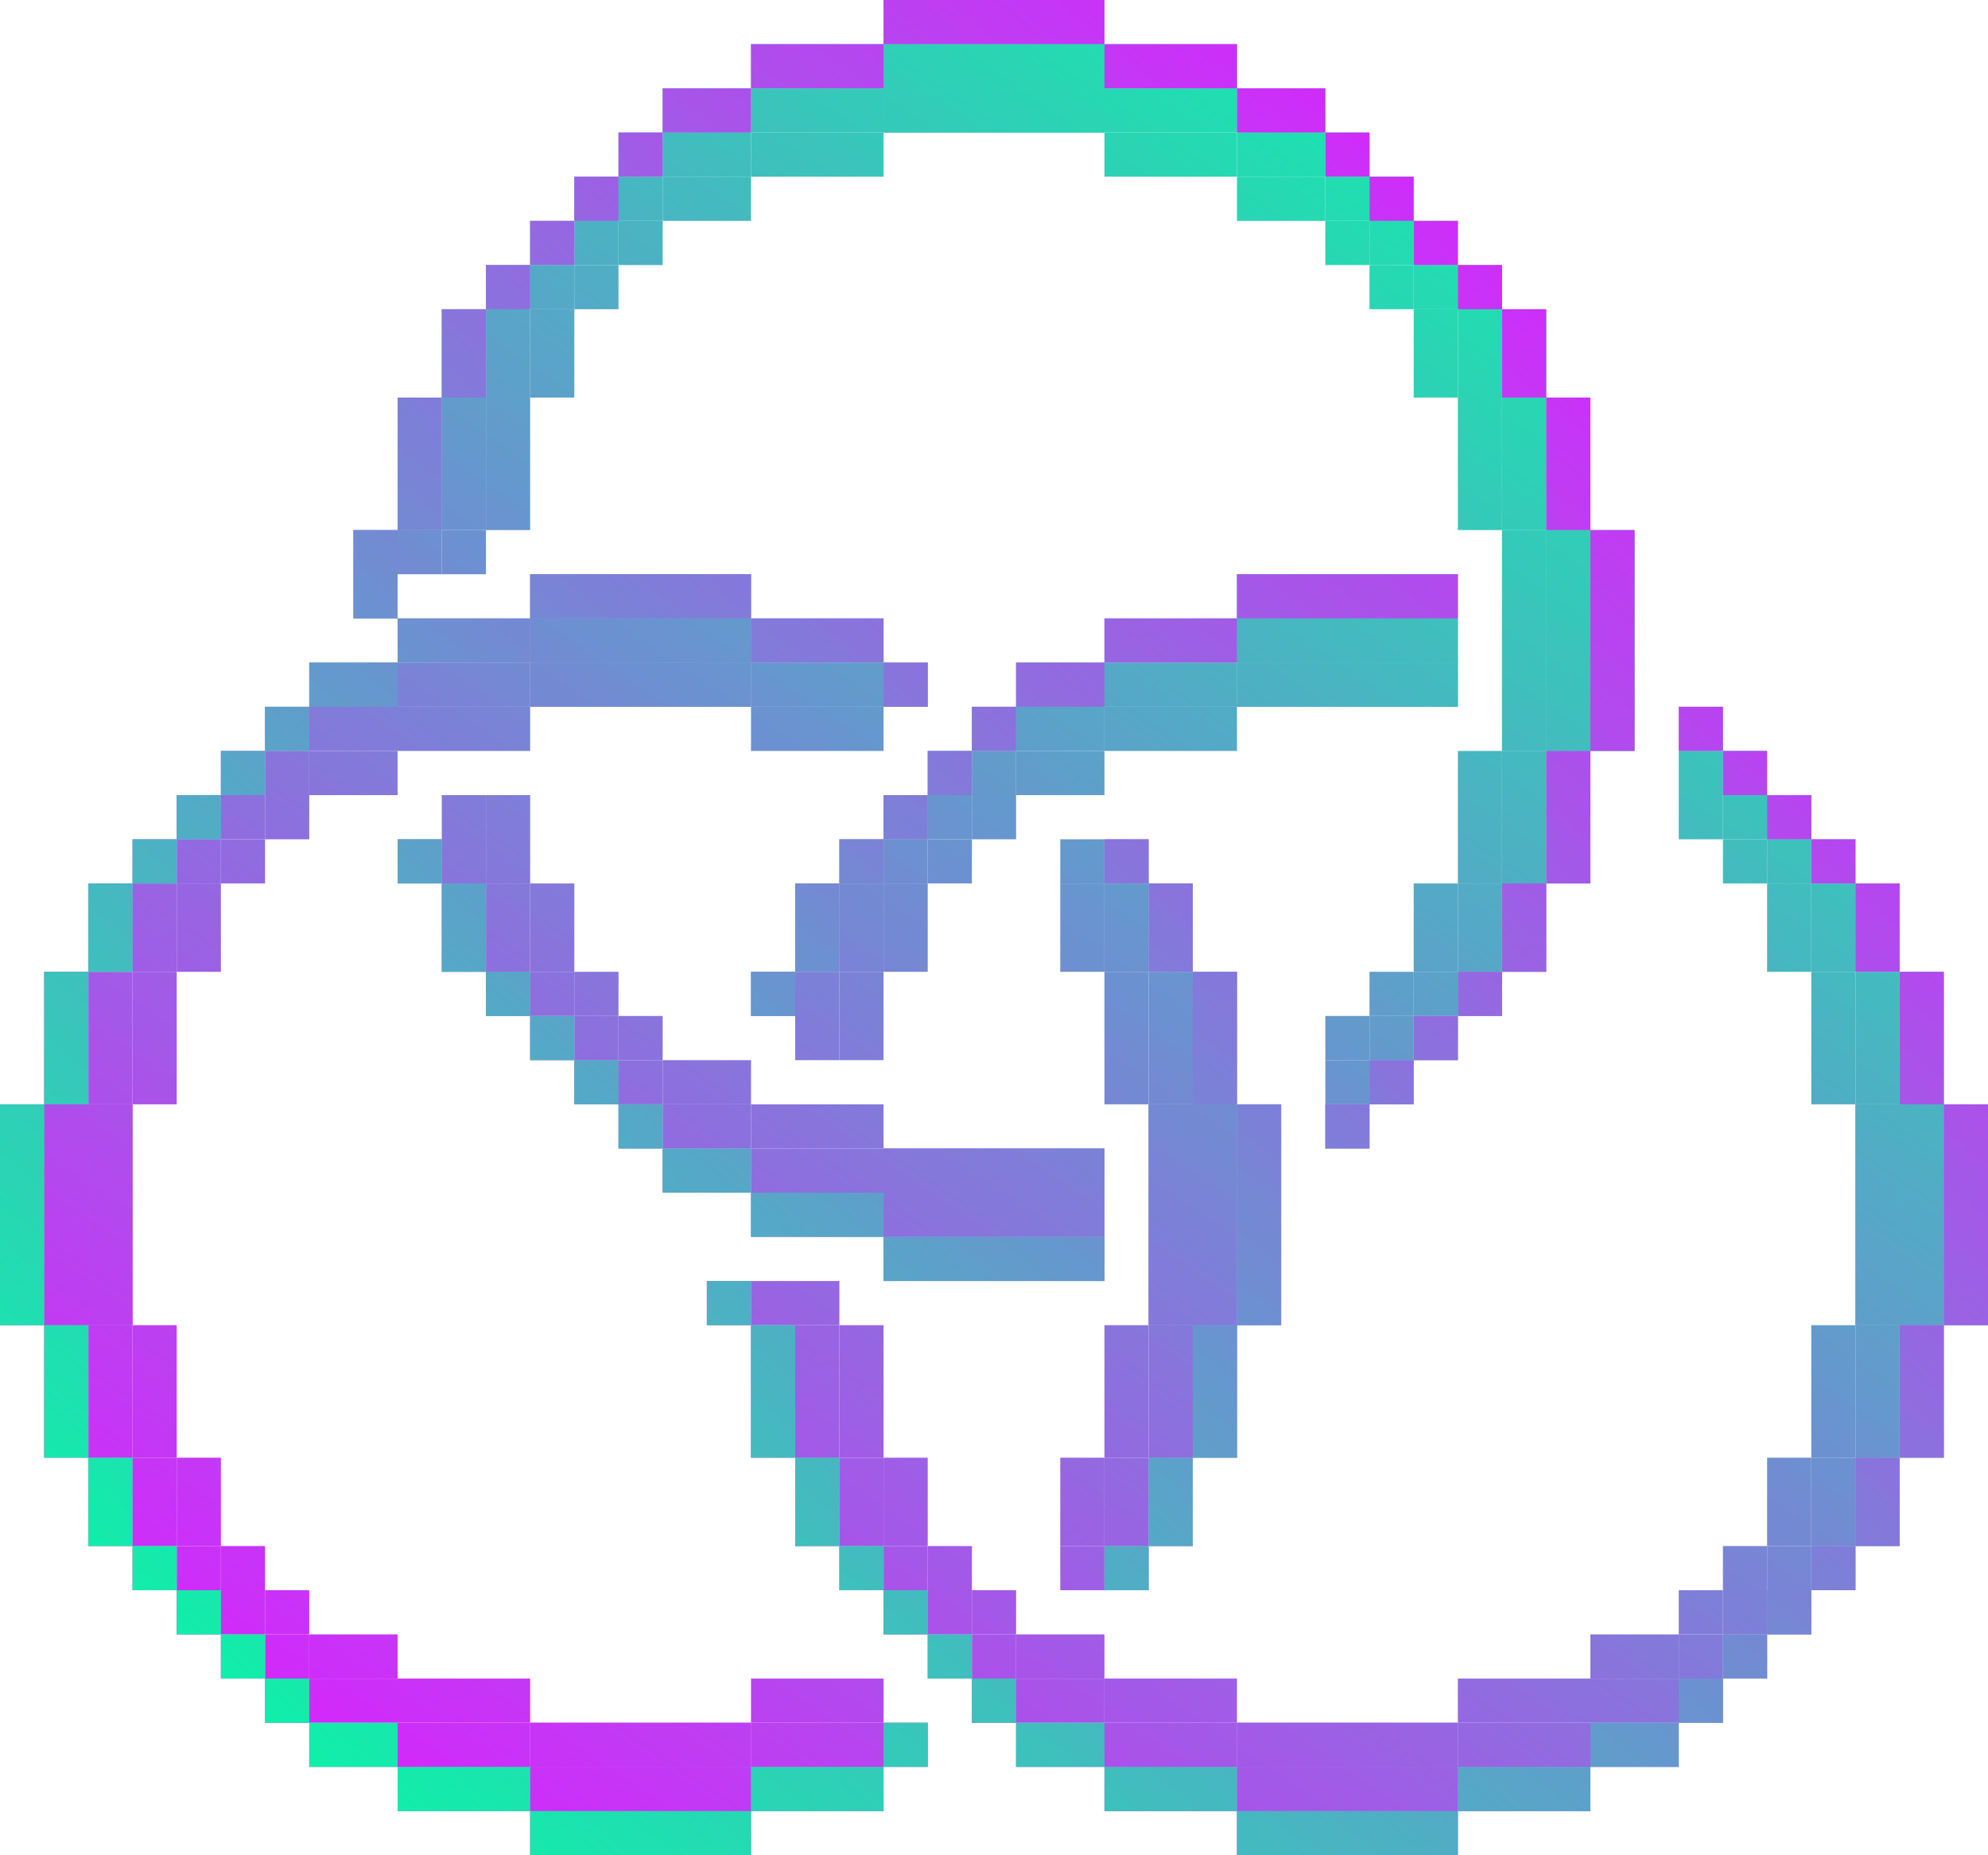 <svg xmlns="http://www.w3.org/2000/svg" xmlns:xlink="http://www.w3.org/1999/xlink" viewBox="0 0 720 672"><defs><style>.cls-1{fill:url(#linear-gradient);}.cls-2{fill:url(#linear-gradient-2);}.cls-3{fill:url(#linear-gradient-3);}.cls-4{fill:url(#linear-gradient-4);}.cls-5{fill:url(#linear-gradient-5);}.cls-6{fill:url(#linear-gradient-6);}.cls-7{fill:url(#linear-gradient-7);}.cls-8{fill:url(#linear-gradient-8);}.cls-9{fill:url(#linear-gradient-9);}.cls-10{fill:url(#linear-gradient-10);}.cls-11{fill:url(#linear-gradient-11);}.cls-12{fill:url(#linear-gradient-12);}.cls-13{fill:url(#linear-gradient-13);}.cls-14{fill:url(#linear-gradient-14);}.cls-15{fill:url(#linear-gradient-15);}.cls-16{fill:url(#linear-gradient-16);}.cls-17{fill:url(#linear-gradient-17);}.cls-18{fill:url(#linear-gradient-18);}.cls-19{fill:url(#linear-gradient-19);}.cls-20{fill:url(#linear-gradient-20);}.cls-21{fill:url(#linear-gradient-21);}.cls-22{fill:url(#linear-gradient-22);}.cls-23{fill:url(#linear-gradient-23);}.cls-24{fill:url(#linear-gradient-24);}.cls-25{fill:url(#linear-gradient-25);}.cls-26{fill:url(#linear-gradient-26);}.cls-27{fill:url(#linear-gradient-27);}.cls-28{fill:url(#linear-gradient-28);}.cls-29{fill:url(#linear-gradient-29);}.cls-30{fill:url(#linear-gradient-30);}.cls-31{fill:url(#linear-gradient-31);}.cls-32{fill:url(#linear-gradient-32);}.cls-33{fill:url(#linear-gradient-33);}.cls-34{fill:url(#linear-gradient-34);}.cls-35{fill:url(#linear-gradient-35);}.cls-36{fill:url(#linear-gradient-36);}.cls-37{fill:url(#linear-gradient-37);}.cls-38{fill:url(#linear-gradient-38);}.cls-39{fill:url(#linear-gradient-39);}.cls-40{fill:url(#linear-gradient-40);}.cls-41{fill:url(#linear-gradient-41);}.cls-42{fill:url(#linear-gradient-42);}.cls-43{fill:url(#linear-gradient-43);}.cls-44{fill:url(#linear-gradient-44);}.cls-45{fill:url(#linear-gradient-45);}.cls-46{fill:url(#linear-gradient-46);}.cls-47{fill:url(#linear-gradient-47);}.cls-48{fill:url(#linear-gradient-48);}.cls-49{fill:url(#linear-gradient-49);}.cls-50{fill:url(#linear-gradient-50);}.cls-51{fill:url(#linear-gradient-51);}.cls-52{fill:url(#linear-gradient-52);}.cls-53{fill:url(#linear-gradient-53);}.cls-54{fill:url(#linear-gradient-54);}.cls-55{fill:url(#linear-gradient-55);}.cls-56{fill:url(#linear-gradient-56);}.cls-57{fill:url(#linear-gradient-57);}.cls-58{fill:url(#linear-gradient-58);}.cls-59{fill:url(#linear-gradient-59);}.cls-60{fill:url(#linear-gradient-60);}.cls-61{fill:url(#linear-gradient-61);}.cls-62{fill:url(#linear-gradient-62);}.cls-63{fill:url(#linear-gradient-63);}.cls-64{fill:url(#linear-gradient-64);}.cls-65{fill:url(#linear-gradient-65);}.cls-66{fill:url(#linear-gradient-66);}.cls-67{fill:url(#linear-gradient-67);}.cls-68{fill:url(#linear-gradient-68);}.cls-69{fill:url(#linear-gradient-69);}.cls-70{fill:url(#linear-gradient-70);}.cls-71{fill:url(#linear-gradient-71);}.cls-72{fill:url(#linear-gradient-72);}.cls-73{fill:url(#linear-gradient-73);}.cls-74{fill:url(#linear-gradient-74);}.cls-75{fill:url(#linear-gradient-75);}.cls-76{fill:url(#linear-gradient-76);}.cls-77{fill:url(#linear-gradient-77);}.cls-78{fill:url(#linear-gradient-78);}.cls-79{fill:url(#linear-gradient-79);}.cls-80{fill:url(#linear-gradient-80);}.cls-81{fill:url(#linear-gradient-81);}.cls-82{fill:url(#linear-gradient-82);}.cls-83{fill:url(#linear-gradient-83);}.cls-84{fill:url(#linear-gradient-84);}.cls-85{fill:url(#linear-gradient-85);}.cls-86{fill:url(#linear-gradient-86);}.cls-87{fill:url(#linear-gradient-87);}.cls-88{fill:url(#linear-gradient-88);}.cls-89{fill:url(#linear-gradient-89);}.cls-90{fill:url(#linear-gradient-90);}.cls-91{fill:url(#linear-gradient-91);}.cls-92{fill:url(#linear-gradient-92);}.cls-93{fill:url(#linear-gradient-93);}.cls-94{fill:url(#linear-gradient-94);}.cls-95{fill:url(#linear-gradient-95);}.cls-96{fill:url(#linear-gradient-96);}.cls-97{fill:url(#linear-gradient-97);}.cls-98{fill:url(#linear-gradient-98);}.cls-99{fill:url(#linear-gradient-99);}.cls-100{fill:url(#linear-gradient-100);}.cls-101{fill:url(#linear-gradient-101);}.cls-102{fill:url(#linear-gradient-102);}.cls-103{fill:url(#linear-gradient-103);}.cls-104{fill:url(#linear-gradient-104);}.cls-105{fill:url(#linear-gradient-105);}.cls-106{fill:url(#linear-gradient-106);}.cls-107{fill:url(#linear-gradient-107);}.cls-108{fill:url(#linear-gradient-108);}.cls-109{fill:url(#linear-gradient-109);}.cls-110{fill:url(#linear-gradient-110);}.cls-111{fill:url(#linear-gradient-111);}.cls-112{fill:url(#linear-gradient-112);}.cls-113{fill:url(#linear-gradient-113);}.cls-114{fill:url(#linear-gradient-114);}.cls-115{fill:url(#linear-gradient-115);}.cls-116{fill:url(#linear-gradient-116);}.cls-117{fill:url(#linear-gradient-117);}.cls-118{fill:url(#linear-gradient-118);}.cls-119{fill:url(#linear-gradient-119);}.cls-120{fill:url(#linear-gradient-120);}.cls-121{fill:url(#linear-gradient-121);}.cls-122{fill:url(#linear-gradient-122);}.cls-123{fill:url(#linear-gradient-123);}.cls-124{fill:url(#linear-gradient-124);}.cls-125{fill:url(#linear-gradient-125);}.cls-126{fill:url(#linear-gradient-126);}.cls-127{fill:url(#linear-gradient-127);}.cls-128{fill:url(#linear-gradient-128);}.cls-129{fill:url(#linear-gradient-129);}.cls-130{fill:url(#linear-gradient-130);}.cls-131{fill:url(#linear-gradient-131);}.cls-132{fill:url(#linear-gradient-132);}.cls-133{fill:url(#linear-gradient-133);}.cls-134{fill:url(#linear-gradient-134);}.cls-135{fill:url(#linear-gradient-135);}.cls-136{fill:url(#linear-gradient-136);}.cls-137{fill:url(#linear-gradient-137);}.cls-138{fill:url(#linear-gradient-138);}.cls-139{fill:url(#linear-gradient-139);}.cls-140{fill:url(#linear-gradient-140);}.cls-141{fill:url(#linear-gradient-141);}.cls-142{fill:url(#linear-gradient-142);}.cls-143{fill:url(#linear-gradient-143);}.cls-144{fill:url(#linear-gradient-144);}.cls-145{fill:url(#linear-gradient-145);}.cls-146{fill:url(#linear-gradient-146);}.cls-147{fill:url(#linear-gradient-147);}.cls-148{fill:url(#linear-gradient-148);}.cls-149{fill:url(#linear-gradient-149);}.cls-150{fill:url(#linear-gradient-150);}.cls-151{fill:url(#linear-gradient-151);}.cls-152{fill:url(#linear-gradient-152);}.cls-153{fill:url(#linear-gradient-153);}.cls-154{fill:url(#linear-gradient-154);}.cls-155{fill:url(#linear-gradient-155);}.cls-156{fill:url(#linear-gradient-156);}.cls-157{fill:url(#linear-gradient-157);}.cls-158{fill:url(#linear-gradient-158);}.cls-159{fill:url(#linear-gradient-159);}.cls-160{fill:url(#linear-gradient-160);}.cls-161{fill:url(#linear-gradient-161);}.cls-162{fill:url(#linear-gradient-162);}.cls-163{fill:url(#linear-gradient-163);}.cls-164{fill:url(#linear-gradient-164);}.cls-165{fill:url(#linear-gradient-165);}.cls-166{fill:url(#linear-gradient-166);}.cls-167{fill:url(#linear-gradient-167);}.cls-168{fill:url(#linear-gradient-168);}.cls-169{fill:url(#linear-gradient-169);}.cls-170{fill:url(#linear-gradient-170);}.cls-171{fill:url(#linear-gradient-171);}.cls-172{fill:url(#linear-gradient-172);}.cls-173{fill:url(#linear-gradient-173);}.cls-174{fill:url(#linear-gradient-174);}.cls-175{fill:url(#linear-gradient-175);}.cls-176{fill:url(#linear-gradient-176);}.cls-177{fill:url(#linear-gradient-177);}.cls-178{fill:url(#linear-gradient-178);}.cls-179{fill:url(#linear-gradient-179);}.cls-180{fill:url(#linear-gradient-180);}.cls-181{fill:url(#linear-gradient-181);}.cls-182{fill:url(#linear-gradient-182);}.cls-183{fill:url(#linear-gradient-183);}.cls-184{fill:url(#linear-gradient-184);}.cls-185{fill:url(#linear-gradient-185);}.cls-186{fill:url(#linear-gradient-186);}.cls-187{fill:url(#linear-gradient-187);}.cls-188{fill:url(#linear-gradient-188);}.cls-189{fill:url(#linear-gradient-189);}.cls-190{fill:url(#linear-gradient-190);}.cls-191{fill:url(#linear-gradient-191);}.cls-192{fill:url(#linear-gradient-192);}.cls-193{fill:url(#linear-gradient-193);}.cls-194{fill:url(#linear-gradient-194);}.cls-195{fill:url(#linear-gradient-195);}.cls-196{fill:url(#linear-gradient-196);}.cls-197{fill:url(#linear-gradient-197);}.cls-198{fill:url(#linear-gradient-198);}.cls-199{fill:url(#linear-gradient-199);}.cls-200{fill:url(#linear-gradient-200);}.cls-201{fill:url(#linear-gradient-201);}.cls-202{fill:url(#linear-gradient-202);}.cls-203{fill:url(#linear-gradient-203);}.cls-204{fill:url(#linear-gradient-204);}.cls-205{fill:url(#linear-gradient-205);}.cls-206{fill:url(#linear-gradient-206);}.cls-207{fill:url(#linear-gradient-207);}.cls-208{fill:url(#linear-gradient-208);}.cls-209{fill:url(#linear-gradient-209);}.cls-210{fill:url(#linear-gradient-210);}.cls-211{fill:url(#linear-gradient-211);}.cls-212{fill:url(#linear-gradient-212);}.cls-213{fill:url(#linear-gradient-213);}.cls-214{fill:url(#linear-gradient-214);}.cls-215{fill:url(#linear-gradient-215);}.cls-216{fill:url(#linear-gradient-216);}.cls-217{fill:url(#linear-gradient-217);}.cls-218{fill:url(#linear-gradient-218);}.cls-219{fill:url(#linear-gradient-219);}.cls-220{fill:url(#linear-gradient-220);}.cls-221{fill:url(#linear-gradient-221);}.cls-222{fill:url(#linear-gradient-222);}.cls-223{fill:url(#linear-gradient-223);}.cls-224{fill:url(#linear-gradient-224);}.cls-225{fill:url(#linear-gradient-225);}.cls-226{fill:url(#linear-gradient-226);}.cls-227{fill:url(#linear-gradient-227);}.cls-228{fill:url(#linear-gradient-228);}.cls-229{fill:url(#linear-gradient-229);}.cls-230{fill:url(#linear-gradient-230);}.cls-231{fill:url(#linear-gradient-231);}.cls-232{fill:url(#linear-gradient-232);}.cls-233{fill:url(#linear-gradient-233);}.cls-234{fill:url(#linear-gradient-234);}.cls-235{fill:url(#linear-gradient-235);}.cls-236{fill:url(#linear-gradient-236);}.cls-237{fill:url(#linear-gradient-237);}.cls-238{fill:url(#linear-gradient-238);}.cls-239{fill:url(#linear-gradient-239);}.cls-240{fill:url(#linear-gradient-240);}.cls-241{fill:url(#linear-gradient-241);}.cls-242{fill:url(#linear-gradient-242);}.cls-243{fill:url(#linear-gradient-243);}.cls-244{fill:url(#linear-gradient-244);}.cls-245{fill:url(#linear-gradient-245);}.cls-246{fill:url(#linear-gradient-246);}.cls-247{fill:url(#linear-gradient-247);}.cls-248{fill:url(#linear-gradient-248);}.cls-249{fill:url(#linear-gradient-249);}.cls-250{fill:url(#linear-gradient-250);}.cls-251{fill:url(#linear-gradient-251);}.cls-252{fill:url(#linear-gradient-252);}.cls-253{fill:url(#linear-gradient-253);}.cls-254{fill:url(#linear-gradient-254);}.cls-255{fill:url(#linear-gradient-255);}.cls-256{fill:url(#linear-gradient-256);}.cls-257{fill:url(#linear-gradient-257);}.cls-258{fill:url(#linear-gradient-258);}.cls-259{fill:url(#linear-gradient-259);}.cls-260{fill:url(#linear-gradient-260);}.cls-261{fill:url(#linear-gradient-261);}.cls-262{fill:url(#linear-gradient-262);}.cls-263{fill:url(#linear-gradient-263);}.cls-264{fill:url(#linear-gradient-264);}.cls-265{fill:url(#linear-gradient-265);}.cls-266{fill:url(#linear-gradient-266);}.cls-267{fill:url(#linear-gradient-267);}.cls-268{fill:url(#linear-gradient-268);}.cls-269{fill:url(#linear-gradient-269);}.cls-270{fill:url(#linear-gradient-270);}.cls-271{fill:url(#linear-gradient-271);}.cls-272{fill:url(#linear-gradient-272);}.cls-273{fill:url(#linear-gradient-273);}.cls-274{fill:url(#linear-gradient-274);}.cls-275{fill:url(#linear-gradient-275);}.cls-276{fill:url(#linear-gradient-276);}.cls-277{fill:url(#linear-gradient-277);}.cls-278{fill:url(#linear-gradient-278);}.cls-279{fill:url(#linear-gradient-279);}.cls-280{fill:url(#linear-gradient-280);}.cls-281{fill:url(#linear-gradient-281);}.cls-282{fill:url(#linear-gradient-282);}.cls-283{fill:url(#linear-gradient-283);}.cls-284{fill:url(#linear-gradient-284);}.cls-285{fill:url(#linear-gradient-285);}.cls-286{fill:url(#linear-gradient-286);}.cls-287{fill:url(#linear-gradient-287);}.cls-288{fill:url(#linear-gradient-288);}.cls-289{fill:url(#linear-gradient-289);}.cls-290{fill:url(#linear-gradient-290);}.cls-291{fill:url(#linear-gradient-291);}.cls-292{fill:url(#linear-gradient-292);}.cls-293{fill:url(#linear-gradient-293);}.cls-294{fill:url(#linear-gradient-294);}.cls-295{fill:url(#linear-gradient-295);}.cls-296{fill:url(#linear-gradient-296);}.cls-297{fill:url(#linear-gradient-297);}.cls-298{fill:url(#linear-gradient-298);}.cls-299{fill:url(#linear-gradient-299);}.cls-300{fill:url(#linear-gradient-300);}.cls-301{fill:url(#linear-gradient-301);}.cls-302{fill:url(#linear-gradient-302);}.cls-303{fill:url(#linear-gradient-303);}.cls-304{fill:url(#linear-gradient-304);}.cls-305{fill:url(#linear-gradient-305);}.cls-306{fill:url(#linear-gradient-306);}.cls-307{fill:url(#linear-gradient-307);}.cls-308{fill:url(#linear-gradient-308);}.cls-309{fill:url(#linear-gradient-309);}.cls-310{fill:url(#linear-gradient-310);}.cls-311{fill:url(#linear-gradient-311);}.cls-312{fill:url(#linear-gradient-312);}.cls-313{fill:url(#linear-gradient-313);}.cls-314{fill:url(#linear-gradient-314);}.cls-315{fill:url(#linear-gradient-315);}.cls-316{fill:url(#linear-gradient-316);}.cls-317{fill:url(#linear-gradient-317);}.cls-318{fill:url(#linear-gradient-318);}.cls-319{fill:url(#linear-gradient-319);}.cls-320{fill:url(#linear-gradient-320);}.cls-321{fill:url(#linear-gradient-321);}.cls-322{fill:url(#linear-gradient-322);}.cls-323{fill:url(#linear-gradient-323);}.cls-324{fill:url(#linear-gradient-324);}.cls-325{fill:url(#linear-gradient-325);}.cls-326{fill:url(#linear-gradient-326);}.cls-327{fill:url(#linear-gradient-327);}.cls-328{fill:url(#linear-gradient-328);}.cls-329{fill:url(#linear-gradient-329);}.cls-330{fill:url(#linear-gradient-330);}.cls-331{fill:url(#linear-gradient-331);}.cls-332{fill:url(#linear-gradient-332);}.cls-333{fill:url(#linear-gradient-333);}.cls-334{fill:url(#linear-gradient-334);}.cls-335{fill:url(#linear-gradient-335);}.cls-336{fill:url(#linear-gradient-336);}.cls-337{fill:url(#linear-gradient-337);}.cls-338{fill:url(#linear-gradient-338);}.cls-339{fill:url(#linear-gradient-339);}.cls-340{fill:url(#linear-gradient-340);}.cls-341{fill:url(#linear-gradient-341);}.cls-342{fill:url(#linear-gradient-342);}.cls-343{fill:url(#linear-gradient-343);}.cls-344{fill:url(#linear-gradient-344);}.cls-345{fill:url(#linear-gradient-345);}.cls-346{fill:url(#linear-gradient-346);}.cls-347{fill:url(#linear-gradient-347);}.cls-348{fill:url(#linear-gradient-348);}.cls-349{fill:url(#linear-gradient-349);}.cls-350{fill:url(#linear-gradient-350);}.cls-351{fill:url(#linear-gradient-351);}.cls-352{fill:url(#linear-gradient-352);}.cls-353{fill:url(#linear-gradient-353);}.cls-354{fill:url(#linear-gradient-354);}.cls-355{fill:url(#linear-gradient-355);}.cls-356{fill:url(#linear-gradient-356);}.cls-357{fill:url(#linear-gradient-357);}.cls-358{fill:url(#linear-gradient-358);}.cls-359{fill:url(#linear-gradient-359);}.cls-360{fill:url(#linear-gradient-360);}.cls-361{fill:url(#linear-gradient-361);}.cls-362{fill:url(#linear-gradient-362);}.cls-363{fill:url(#linear-gradient-363);}.cls-364{fill:url(#linear-gradient-364);}.cls-365{fill:url(#linear-gradient-365);}.cls-366{fill:url(#linear-gradient-366);}.cls-367{fill:url(#linear-gradient-367);}.cls-368{fill:url(#linear-gradient-368);}.cls-369{fill:url(#linear-gradient-369);}.cls-370{fill:url(#linear-gradient-370);}.cls-371{fill:url(#linear-gradient-371);}.cls-372{fill:url(#linear-gradient-372);}.cls-373{fill:url(#linear-gradient-373);}.cls-374{fill:url(#linear-gradient-374);}.cls-375{fill:url(#linear-gradient-375);}.cls-376{fill:url(#linear-gradient-376);}</style><linearGradient id="linear-gradient" x1="457.21" y1="-104.05" x2="-8.67" y2="586.3" gradientUnits="userSpaceOnUse"><stop offset="0" stop-color="#00ffa3"/><stop offset="1" stop-color="#dc1fff"/></linearGradient><linearGradient id="linear-gradient-2" x1="508.6" y1="-69.37" x2="42.72" y2="620.98" xlink:href="#linear-gradient"/><linearGradient id="linear-gradient-3" x1="543.51" y1="-45.82" x2="77.62" y2="644.54" xlink:href="#linear-gradient"/><linearGradient id="linear-gradient-4" x1="567.42" y1="-29.68" x2="101.53" y2="660.67" xlink:href="#linear-gradient"/><linearGradient id="linear-gradient-5" x1="585.83" y1="-17.26" x2="119.95" y2="673.1" xlink:href="#linear-gradient"/><linearGradient id="linear-gradient-6" x1="607.95" y1="-2.33" x2="142.07" y2="688.03" xlink:href="#linear-gradient"/><linearGradient id="linear-gradient-7" x1="637.49" y1="17.61" x2="171.61" y2="707.96" xlink:href="#linear-gradient"/><linearGradient id="linear-gradient-8" x1="678.16" y1="45.05" x2="212.28" y2="735.41" xlink:href="#linear-gradient"/><linearGradient id="linear-gradient-9" x1="678.16" y1="45.05" x2="212.28" y2="735.41" gradientTransform="translate(320 784) rotate(-90)" xlink:href="#linear-gradient"/><linearGradient id="linear-gradient-10" x1="696.84" y1="57.66" x2="230.96" y2="748.01" gradientTransform="translate(240 832) rotate(-90)" xlink:href="#linear-gradient"/><linearGradient id="linear-gradient-11" x1="704.4" y1="62.76" x2="238.51" y2="753.11" gradientTransform="translate(184 856) rotate(-90)" xlink:href="#linear-gradient"/><linearGradient id="linear-gradient-12" x1="704.53" y1="62.85" x2="238.65" y2="753.2" gradientTransform="translate(144 864) rotate(-90)" xlink:href="#linear-gradient"/><linearGradient id="linear-gradient-13" x1="700.96" y1="60.44" x2="235.07" y2="750.79" gradientTransform="translate(112 864) rotate(-90)" xlink:href="#linear-gradient"/><linearGradient id="linear-gradient-14" x1="635.27" y1="16.11" x2="169.38" y2="706.46" gradientTransform="translate(-64 784) rotate(-90)" xlink:href="#linear-gradient"/><linearGradient id="linear-gradient-15" x1="635.27" y1="16.11" x2="169.38" y2="706.46" gradientTransform="translate(720 848) rotate(-180)" xlink:href="#linear-gradient"/><linearGradient id="linear-gradient-16" x1="583.87" y1="-18.57" x2="117.99" y2="671.78" gradientTransform="translate(592 816) rotate(-180)" xlink:href="#linear-gradient"/><linearGradient id="linear-gradient-17" x1="548.97" y1="-42.13" x2="83.09" y2="648.22" gradientTransform="translate(512 784) rotate(-180)" xlink:href="#linear-gradient"/><linearGradient id="linear-gradient-18" x1="525.06" y1="-58.26" x2="59.18" y2="632.09" gradientTransform="translate(464 752) rotate(-180)" xlink:href="#linear-gradient"/><linearGradient id="linear-gradient-19" x1="506.65" y1="-70.69" x2="40.77" y2="619.66" gradientTransform="translate(432 720) rotate(-180)" xlink:href="#linear-gradient"/><linearGradient id="linear-gradient-20" x1="484.53" y1="-85.62" x2="18.64" y2="604.74" gradientTransform="translate(400 672) rotate(-180)" xlink:href="#linear-gradient"/><linearGradient id="linear-gradient-21" x1="458.7" y1="-103.05" x2="-7.19" y2="587.3" gradientTransform="translate(368 608) rotate(-180)" xlink:href="#linear-gradient"/><linearGradient id="linear-gradient-22" x1="399.48" y1="-143.01" x2="-66.4" y2="547.34" gradientTransform="translate(368 32) rotate(90)" xlink:href="#linear-gradient"/><linearGradient id="linear-gradient-23" x1="395.64" y1="-145.61" x2="-70.25" y2="544.75" gradientTransform="translate(352 -16) rotate(90)" xlink:href="#linear-gradient"/><linearGradient id="linear-gradient-24" x1="388.08" y1="-150.7" x2="-77.8" y2="539.65" gradientTransform="translate(328 -72) rotate(90)" xlink:href="#linear-gradient"/><linearGradient id="linear-gradient-25" x1="387.95" y1="-150.79" x2="-77.94" y2="539.56" gradientTransform="translate(320 -112) rotate(90)" xlink:href="#linear-gradient"/><linearGradient id="linear-gradient-26" x1="391.52" y1="-148.38" x2="-74.36" y2="541.97" gradientTransform="translate(320 -144) rotate(90)" xlink:href="#linear-gradient"/><linearGradient id="linear-gradient-27" x1="400.59" y1="-142.26" x2="-65.29" y2="548.09" gradientTransform="translate(328 -184) rotate(90)" xlink:href="#linear-gradient"/><linearGradient id="linear-gradient-28" x1="420.66" y1="-128.72" x2="-45.22" y2="561.63" gradientTransform="translate(352 -240) rotate(90)" xlink:href="#linear-gradient"/><linearGradient id="linear-gradient-29" x1="457.21" y1="-104.05" x2="-8.67" y2="586.3" gradientTransform="translate(400 -320) rotate(90)" xlink:href="#linear-gradient"/><linearGradient id="linear-gradient-30" x1="449.79" y1="-109.06" x2="-16.09" y2="581.3" xlink:href="#linear-gradient"/><linearGradient id="linear-gradient-31" x1="413.24" y1="-133.73" x2="-52.64" y2="556.63" xlink:href="#linear-gradient"/><linearGradient id="linear-gradient-32" x1="393.17" y1="-147.27" x2="-72.71" y2="543.09" xlink:href="#linear-gradient"/><linearGradient id="linear-gradient-33" x1="384.1" y1="-153.39" x2="-81.78" y2="536.96" xlink:href="#linear-gradient"/><linearGradient id="linear-gradient-34" x1="380.53" y1="-155.8" x2="-85.35" y2="534.55" xlink:href="#linear-gradient"/><linearGradient id="linear-gradient-35" x1="376.95" y1="-158.21" x2="-88.93" y2="532.14" xlink:href="#linear-gradient"/><linearGradient id="linear-gradient-36" x1="377.09" y1="-158.12" x2="-88.79" y2="532.23" xlink:href="#linear-gradient"/><linearGradient id="linear-gradient-37" x1="384.64" y1="-153.02" x2="-81.24" y2="537.33" xlink:href="#linear-gradient"/><linearGradient id="linear-gradient-38" x1="689.15" y1="52.47" x2="223.27" y2="742.83" gradientTransform="translate(336 800) rotate(-90)" xlink:href="#linear-gradient"/><linearGradient id="linear-gradient-39" x1="648.48" y1="25.03" x2="182.6" y2="715.38" gradientTransform="translate(384 720) rotate(-90)" xlink:href="#linear-gradient"/><linearGradient id="linear-gradient-40" x1="618.94" y1="5.09" x2="153.06" y2="695.45" gradientTransform="translate(408 664) rotate(-90)" xlink:href="#linear-gradient"/><linearGradient id="linear-gradient-41" x1="596.82" y1="-9.84" x2="130.94" y2="680.52" gradientTransform="translate(416 624) rotate(-90)" xlink:href="#linear-gradient"/><linearGradient id="linear-gradient-42" x1="578.41" y1="-22.26" x2="112.53" y2="668.09" gradientTransform="translate(416 592) rotate(-90)" xlink:href="#linear-gradient"/><linearGradient id="linear-gradient-43" x1="560" y1="-34.69" x2="94.12" y2="655.67" gradientTransform="translate(416 560) rotate(-90)" xlink:href="#linear-gradient"/><linearGradient id="linear-gradient-44" x1="536.09" y1="-50.82" x2="70.21" y2="639.53" gradientTransform="translate(408 520) rotate(-90)" xlink:href="#linear-gradient"/><linearGradient id="linear-gradient-45" x1="501.19" y1="-74.38" x2="35.3" y2="615.98" gradientTransform="translate(384 464) rotate(-90)" xlink:href="#linear-gradient"/><linearGradient id="linear-gradient-46" x1="449.79" y1="-109.06" x2="-16.09" y2="581.3" gradientTransform="translate(336 384) rotate(-90)" xlink:href="#linear-gradient"/><linearGradient id="linear-gradient-47" x1="642.68" y1="21.11" x2="176.8" y2="711.47" gradientTransform="translate(720 880) rotate(-180)" xlink:href="#linear-gradient"/><linearGradient id="linear-gradient-48" x1="708.37" y1="65.44" x2="242.49" y2="755.8" gradientTransform="translate(976 784) rotate(-180)" xlink:href="#linear-gradient"/><linearGradient id="linear-gradient-49" x1="711.95" y1="67.86" x2="246.07" y2="758.21" gradientTransform="translate(1008 752) rotate(-180)" xlink:href="#linear-gradient"/><linearGradient id="linear-gradient-50" x1="715.52" y1="70.27" x2="249.64" y2="760.62" gradientTransform="translate(1040 720) rotate(-180)" xlink:href="#linear-gradient"/><linearGradient id="linear-gradient-51" x1="715.39" y1="70.18" x2="249.51" y2="760.53" gradientTransform="translate(1072 672) rotate(-180)" xlink:href="#linear-gradient"/><linearGradient id="linear-gradient-52" x1="707.84" y1="65.08" x2="241.95" y2="755.43" gradientTransform="translate(1104 592) rotate(-180)" xlink:href="#linear-gradient"/><linearGradient id="linear-gradient-53" x1="689.15" y1="52.47" x2="223.27" y2="742.83" gradientTransform="translate(1136 464) rotate(-180)" xlink:href="#linear-gradient"/><linearGradient id="linear-gradient-54" x1="388.49" y1="-150.43" x2="-77.4" y2="539.92" gradientTransform="translate(352 48) rotate(90)" xlink:href="#linear-gradient"/><linearGradient id="linear-gradient-55" x1="447.7" y1="-110.47" x2="-18.18" y2="579.88" gradientTransform="translate(472 136) rotate(90)" xlink:href="#linear-gradient"/><linearGradient id="linear-gradient-56" x1="473.53" y1="-93.04" x2="7.65" y2="597.32" gradientTransform="translate(520 152) rotate(90)" xlink:href="#linear-gradient"/><linearGradient id="linear-gradient-57" x1="495.66" y1="-78.11" x2="29.77" y2="612.25" gradientTransform="translate(560 160) rotate(90)" xlink:href="#linear-gradient"/><linearGradient id="linear-gradient-58" x1="514.07" y1="-65.68" x2="48.19" y2="624.67" gradientTransform="translate(592 160) rotate(90)" xlink:href="#linear-gradient"/><linearGradient id="linear-gradient-59" x1="532.48" y1="-53.26" x2="66.6" y2="637.1" gradientTransform="translate(624 160) rotate(90)" xlink:href="#linear-gradient"/><linearGradient id="linear-gradient-60" x1="556.39" y1="-37.12" x2="90.51" y2="653.23" gradientTransform="translate(664 152) rotate(90)" xlink:href="#linear-gradient"/><linearGradient id="linear-gradient-61" x1="591.29" y1="-13.57" x2="125.41" y2="676.78" gradientTransform="translate(720 128) rotate(90)" xlink:href="#linear-gradient"/><linearGradient id="linear-gradient-62" x1="642.68" y1="21.11" x2="176.8" y2="711.47" gradientTransform="translate(800 80) rotate(90)" xlink:href="#linear-gradient"/><linearGradient id="linear-gradient-63" x1="442.37" y1="-114.06" x2="-23.51" y2="576.29" xlink:href="#linear-gradient"/><linearGradient id="linear-gradient-64" x1="493.77" y1="-79.38" x2="27.88" y2="610.97" xlink:href="#linear-gradient"/><linearGradient id="linear-gradient-65" x1="528.67" y1="-55.83" x2="62.79" y2="634.52" xlink:href="#linear-gradient"/><linearGradient id="linear-gradient-66" x1="552.58" y1="-39.69" x2="86.7" y2="650.66" xlink:href="#linear-gradient"/><linearGradient id="linear-gradient-67" x1="570.99" y1="-27.27" x2="105.11" y2="663.08" xlink:href="#linear-gradient"/><linearGradient id="linear-gradient-68" x1="589.4" y1="-14.84" x2="123.52" y2="675.51" xlink:href="#linear-gradient"/><linearGradient id="linear-gradient-69" x1="607.82" y1="-2.42" x2="141.93" y2="687.94" xlink:href="#linear-gradient"/><linearGradient id="linear-gradient-70" x1="629.94" y1="12.51" x2="164.05" y2="702.86" xlink:href="#linear-gradient"/><linearGradient id="linear-gradient-71" x1="659.48" y1="32.45" x2="193.6" y2="722.8" xlink:href="#linear-gradient"/><linearGradient id="linear-gradient-72" x1="700.15" y1="59.89" x2="234.26" y2="750.24" xlink:href="#linear-gradient"/><linearGradient id="linear-gradient-73" x1="718.83" y1="72.5" x2="252.95" y2="762.85" xlink:href="#linear-gradient"/><linearGradient id="linear-gradient-74" x1="726.38" y1="77.6" x2="260.5" y2="767.95" xlink:href="#linear-gradient"/><linearGradient id="linear-gradient-75" x1="726.52" y1="77.69" x2="260.63" y2="768.04" xlink:href="#linear-gradient"/><linearGradient id="linear-gradient-76" x1="722.94" y1="75.28" x2="257.06" y2="765.63" xlink:href="#linear-gradient"/><linearGradient id="linear-gradient-77" x1="719.37" y1="72.86" x2="253.49" y2="763.22" xlink:href="#linear-gradient"/><linearGradient id="linear-gradient-78" x1="715.79" y1="70.45" x2="249.91" y2="760.8" xlink:href="#linear-gradient"/><linearGradient id="linear-gradient-79" x1="650.1" y1="26.12" x2="184.22" y2="716.47" xlink:href="#linear-gradient"/><linearGradient id="linear-gradient-80" x1="405.82" y1="-138.73" x2="-60.06" y2="551.62" xlink:href="#linear-gradient"/><linearGradient id="linear-gradient-81" x1="385.76" y1="-152.27" x2="-80.13" y2="538.08" xlink:href="#linear-gradient"/><linearGradient id="linear-gradient-82" x1="376.68" y1="-158.4" x2="-89.2" y2="531.96" xlink:href="#linear-gradient"/><linearGradient id="linear-gradient-83" x1="373.11" y1="-160.81" x2="-92.77" y2="529.55" xlink:href="#linear-gradient"/><linearGradient id="linear-gradient-84" x1="369.53" y1="-163.22" x2="-96.35" y2="527.13" xlink:href="#linear-gradient"/><linearGradient id="linear-gradient-85" x1="365.96" y1="-165.63" x2="-99.92" y2="524.72" xlink:href="#linear-gradient"/><linearGradient id="linear-gradient-86" x1="366.1" y1="-165.54" x2="-99.79" y2="524.81" xlink:href="#linear-gradient"/><linearGradient id="linear-gradient-87" x1="373.65" y1="-160.44" x2="-92.23" y2="529.91" xlink:href="#linear-gradient"/><linearGradient id="linear-gradient-88" x1="440.42" y1="-115.38" x2="-25.46" y2="574.97" xlink:href="#linear-gradient"/><linearGradient id="linear-gradient-89" x1="462.54" y1="-100.46" x2="-3.34" y2="589.9" xlink:href="#linear-gradient"/><linearGradient id="linear-gradient-90" x1="484.66" y1="-85.53" x2="18.78" y2="604.83" xlink:href="#linear-gradient"/><linearGradient id="linear-gradient-91" x1="503.07" y1="-73.1" x2="37.19" y2="617.25" xlink:href="#linear-gradient"/><linearGradient id="linear-gradient-92" x1="521.49" y1="-60.68" x2="55.6" y2="629.68" xlink:href="#linear-gradient"/><linearGradient id="linear-gradient-93" x1="539.9" y1="-48.25" x2="74.02" y2="642.1" xlink:href="#linear-gradient"/><linearGradient id="linear-gradient-94" x1="563.81" y1="-32.12" x2="97.93" y2="658.24" xlink:href="#linear-gradient"/><linearGradient id="linear-gradient-95" x1="598.71" y1="-8.56" x2="132.83" y2="681.79" xlink:href="#linear-gradient"/><linearGradient id="linear-gradient-96" x1="381.2" y1="-155.35" x2="-84.68" y2="535.01" xlink:href="#linear-gradient"/><linearGradient id="linear-gradient-97" x1="465.71" y1="-98.32" x2="-0.17" y2="592.04" xlink:href="#linear-gradient"/><linearGradient id="linear-gradient-98" x1="517.1" y1="-63.63" x2="51.22" y2="626.72" xlink:href="#linear-gradient"/><linearGradient id="linear-gradient-99" x1="616.45" y1="3.41" x2="150.57" y2="693.76" xlink:href="#linear-gradient"/><linearGradient id="linear-gradient-100" x1="645.99" y1="23.34" x2="180.11" y2="713.7" xlink:href="#linear-gradient"/><linearGradient id="linear-gradient-101" x1="686.66" y1="50.79" x2="220.78" y2="741.14" xlink:href="#linear-gradient"/><linearGradient id="linear-gradient-102" x1="686.66" y1="50.79" x2="220.78" y2="741.14" gradientTransform="translate(-16 864) rotate(-90)" xlink:href="#linear-gradient"/><linearGradient id="linear-gradient-103" x1="705.34" y1="63.4" x2="239.46" y2="753.75" gradientTransform="translate(-96 912) rotate(-90)" xlink:href="#linear-gradient"/><linearGradient id="linear-gradient-104" x1="712.89" y1="68.49" x2="247.01" y2="758.85" gradientTransform="translate(-152 936) rotate(-90)" xlink:href="#linear-gradient"/><linearGradient id="linear-gradient-105" x1="680.32" y1="46.51" x2="214.44" y2="736.86" gradientTransform="translate(-320 912) rotate(-90)" xlink:href="#linear-gradient"/><linearGradient id="linear-gradient-106" x1="643.76" y1="21.84" x2="177.88" y2="712.19" gradientTransform="translate(-400 864) rotate(-90)" xlink:href="#linear-gradient"/><linearGradient id="linear-gradient-107" x1="643.76" y1="21.84" x2="177.88" y2="712.19" gradientTransform="translate(464 1264) rotate(-180)" xlink:href="#linear-gradient"/><linearGradient id="linear-gradient-108" x1="592.37" y1="-12.84" x2="126.49" y2="677.51" gradientTransform="translate(336 1232) rotate(-180)" xlink:href="#linear-gradient"/><linearGradient id="linear-gradient-109" x1="557.47" y1="-36.39" x2="91.59" y2="653.96" gradientTransform="translate(256 1200) rotate(-180)" xlink:href="#linear-gradient"/><linearGradient id="linear-gradient-110" x1="533.56" y1="-52.53" x2="67.68" y2="637.82" gradientTransform="translate(208 1168) rotate(-180)" xlink:href="#linear-gradient"/><linearGradient id="linear-gradient-111" x1="515.15" y1="-64.95" x2="49.26" y2="625.4" gradientTransform="translate(176 1136) rotate(-180)" xlink:href="#linear-gradient"/><linearGradient id="linear-gradient-112" x1="493.03" y1="-79.88" x2="27.14" y2="610.47" gradientTransform="translate(144 1088) rotate(-180)" xlink:href="#linear-gradient"/><linearGradient id="linear-gradient-113" x1="463.48" y1="-99.82" x2="-2.4" y2="590.53" gradientTransform="translate(112 1008) rotate(-180)" xlink:href="#linear-gradient"/><linearGradient id="linear-gradient-114" x1="422.82" y1="-127.26" x2="-43.07" y2="563.09" gradientTransform="translate(80 880) rotate(-180)" xlink:href="#linear-gradient"/><linearGradient id="linear-gradient-115" x1="422.82" y1="-127.26" x2="-43.07" y2="563.09" gradientTransform="translate(480 400) rotate(90)" xlink:href="#linear-gradient"/><linearGradient id="linear-gradient-116" x1="404.13" y1="-139.87" x2="-61.75" y2="550.48" gradientTransform="translate(432 320) rotate(90)" xlink:href="#linear-gradient"/><linearGradient id="linear-gradient-117" x1="396.58" y1="-144.97" x2="-69.3" y2="545.38" gradientTransform="translate(408 264) rotate(90)" xlink:href="#linear-gradient"/><linearGradient id="linear-gradient-118" x1="396.45" y1="-145.06" x2="-69.44" y2="545.29" gradientTransform="translate(400 224) rotate(90)" xlink:href="#linear-gradient"/><linearGradient id="linear-gradient-119" x1="400.02" y1="-142.65" x2="-65.86" y2="547.71" gradientTransform="translate(400 192) rotate(90)" xlink:href="#linear-gradient"/><linearGradient id="linear-gradient-120" x1="409.09" y1="-136.53" x2="-56.79" y2="553.83" gradientTransform="translate(408 152) rotate(90)" xlink:href="#linear-gradient"/><linearGradient id="linear-gradient-121" x1="429.16" y1="-122.99" x2="-36.73" y2="567.37" gradientTransform="translate(432 96) rotate(90)" xlink:href="#linear-gradient"/><linearGradient id="linear-gradient-122" x1="465.71" y1="-98.32" x2="-0.17" y2="592.04" gradientTransform="translate(480 16) rotate(90)" xlink:href="#linear-gradient"/><linearGradient id="linear-gradient-123" x1="458.29" y1="-103.32" x2="-7.59" y2="587.03" xlink:href="#linear-gradient"/><linearGradient id="linear-gradient-124" x1="421.74" y1="-127.99" x2="-44.15" y2="562.36" xlink:href="#linear-gradient"/><linearGradient id="linear-gradient-125" x1="401.67" y1="-141.53" x2="-64.21" y2="548.82" xlink:href="#linear-gradient"/><linearGradient id="linear-gradient-126" x1="392.6" y1="-147.65" x2="-73.28" y2="542.7" xlink:href="#linear-gradient"/><linearGradient id="linear-gradient-127" x1="389.03" y1="-150.07" x2="-76.86" y2="540.29" xlink:href="#linear-gradient"/><linearGradient id="linear-gradient-128" x1="385.45" y1="-152.48" x2="-80.43" y2="537.87" xlink:href="#linear-gradient"/><linearGradient id="linear-gradient-129" x1="385.59" y1="-152.39" x2="-80.3" y2="537.97" xlink:href="#linear-gradient"/><linearGradient id="linear-gradient-130" x1="393.14" y1="-147.29" x2="-72.74" y2="543.06" xlink:href="#linear-gradient"/><linearGradient id="linear-gradient-131" x1="411.82" y1="-134.68" x2="-54.06" y2="555.67" xlink:href="#linear-gradient"/><linearGradient id="linear-gradient-132" x1="697.65" y1="58.21" x2="231.77" y2="748.56" gradientTransform="translate(0 880) rotate(-90)" xlink:href="#linear-gradient"/><linearGradient id="linear-gradient-133" x1="656.98" y1="30.76" x2="191.1" y2="721.12" gradientTransform="translate(48 800) rotate(-90)" xlink:href="#linear-gradient"/><linearGradient id="linear-gradient-134" x1="627.44" y1="10.83" x2="161.56" y2="701.18" gradientTransform="translate(72 744) rotate(-90)" xlink:href="#linear-gradient"/><linearGradient id="linear-gradient-135" x1="605.32" y1="-4.1" x2="139.44" y2="686.25" gradientTransform="translate(80 704) rotate(-90)" xlink:href="#linear-gradient"/><linearGradient id="linear-gradient-136" x1="509.68" y1="-68.64" x2="43.8" y2="621.71" gradientTransform="translate(48 544) rotate(-90)" xlink:href="#linear-gradient"/><linearGradient id="linear-gradient-137" x1="458.29" y1="-103.32" x2="-7.59" y2="587.03" gradientTransform="translate(0 464) rotate(-90)" xlink:href="#linear-gradient"/><linearGradient id="linear-gradient-138" x1="651.18" y1="26.85" x2="185.3" y2="717.2" gradientTransform="translate(464 1296) rotate(-180)" xlink:href="#linear-gradient"/><linearGradient id="linear-gradient-139" x1="687.74" y1="51.52" x2="221.85" y2="741.87" gradientTransform="translate(592 1264) rotate(-180)" xlink:href="#linear-gradient"/><linearGradient id="linear-gradient-140" x1="724.02" y1="76" x2="258.14" y2="766.36" gradientTransform="translate(784 1136) rotate(-180)" xlink:href="#linear-gradient"/><linearGradient id="linear-gradient-141" x1="723.89" y1="75.91" x2="258" y2="766.27" gradientTransform="translate(816 1088) rotate(-180)" xlink:href="#linear-gradient"/><linearGradient id="linear-gradient-142" x1="716.33" y1="70.82" x2="250.45" y2="761.17" gradientTransform="translate(848 1008) rotate(-180)" xlink:href="#linear-gradient"/><linearGradient id="linear-gradient-143" x1="697.65" y1="58.21" x2="231.77" y2="748.56" gradientTransform="translate(880 880) rotate(-180)" xlink:href="#linear-gradient"/><linearGradient id="linear-gradient-144" x1="411.82" y1="-134.68" x2="-54.06" y2="555.67" gradientTransform="translate(464 416) rotate(90)" xlink:href="#linear-gradient"/><linearGradient id="linear-gradient-145" x1="452.49" y1="-107.24" x2="-13.39" y2="583.12" gradientTransform="translate(544 464) rotate(90)" xlink:href="#linear-gradient"/><linearGradient id="linear-gradient-146" x1="482.03" y1="-87.3" x2="16.15" y2="603.05" gradientTransform="translate(600 488) rotate(90)" xlink:href="#linear-gradient"/><linearGradient id="linear-gradient-147" x1="504.15" y1="-72.37" x2="38.27" y2="617.98" gradientTransform="translate(640 496) rotate(90)" xlink:href="#linear-gradient"/><linearGradient id="linear-gradient-148" x1="522.57" y1="-59.95" x2="56.68" y2="630.41" gradientTransform="translate(672 496) rotate(90)" xlink:href="#linear-gradient"/><linearGradient id="linear-gradient-149" x1="540.98" y1="-47.52" x2="75.1" y2="642.83" gradientTransform="translate(704 496) rotate(90)" xlink:href="#linear-gradient"/><linearGradient id="linear-gradient-150" x1="564.89" y1="-31.39" x2="99" y2="658.97" gradientTransform="translate(744 488) rotate(90)" xlink:href="#linear-gradient"/><linearGradient id="linear-gradient-151" x1="599.79" y1="-7.83" x2="133.91" y2="682.52" gradientTransform="translate(800 464) rotate(90)" xlink:href="#linear-gradient"/><linearGradient id="linear-gradient-152" x1="651.18" y1="26.85" x2="185.3" y2="717.2" gradientTransform="translate(880 416) rotate(90)" xlink:href="#linear-gradient"/><linearGradient id="linear-gradient-153" x1="450.87" y1="-108.33" x2="-15.01" y2="582.02" xlink:href="#linear-gradient"/><linearGradient id="linear-gradient-154" x1="502.27" y1="-73.65" x2="36.38" y2="616.71" xlink:href="#linear-gradient"/><linearGradient id="linear-gradient-155" x1="531.67" y1="-53.8" x2="65.79" y2="636.55" xlink:href="#linear-gradient"/><linearGradient id="linear-gradient-156" x1="616.31" y1="3.32" x2="150.43" y2="693.67" xlink:href="#linear-gradient"/><linearGradient id="linear-gradient-157" x1="638.44" y1="18.25" x2="172.55" y2="708.6" xlink:href="#linear-gradient"/><linearGradient id="linear-gradient-158" x1="667.98" y1="38.18" x2="202.09" y2="728.53" xlink:href="#linear-gradient"/><linearGradient id="linear-gradient-159" x1="708.64" y1="65.63" x2="242.76" y2="755.98" xlink:href="#linear-gradient"/><linearGradient id="linear-gradient-160" x1="727.33" y1="78.23" x2="261.44" y2="768.59" xlink:href="#linear-gradient"/><linearGradient id="linear-gradient-161" x1="734.88" y1="83.33" x2="269" y2="773.68" xlink:href="#linear-gradient"/><linearGradient id="linear-gradient-162" x1="735.02" y1="83.42" x2="269.13" y2="773.78" xlink:href="#linear-gradient"/><linearGradient id="linear-gradient-163" x1="709.72" y1="66.36" x2="243.84" y2="756.71" xlink:href="#linear-gradient"/><linearGradient id="linear-gradient-164" x1="695.16" y1="56.52" x2="229.27" y2="746.88" xlink:href="#linear-gradient"/><linearGradient id="linear-gradient-165" x1="658.6" y1="31.86" x2="192.72" y2="722.21" xlink:href="#linear-gradient"/><linearGradient id="linear-gradient-166" x1="414.32" y1="-133" x2="-51.56" y2="557.35" xlink:href="#linear-gradient"/><linearGradient id="linear-gradient-167" x1="394.25" y1="-146.54" x2="-71.63" y2="543.81" xlink:href="#linear-gradient"/><linearGradient id="linear-gradient-168" x1="385.18" y1="-152.66" x2="-80.7" y2="537.69" xlink:href="#linear-gradient"/><linearGradient id="linear-gradient-169" x1="381.61" y1="-155.07" x2="-84.27" y2="535.28" xlink:href="#linear-gradient"/><linearGradient id="linear-gradient-170" x1="378.03" y1="-157.49" x2="-87.85" y2="532.87" xlink:href="#linear-gradient"/><linearGradient id="linear-gradient-171" x1="374.46" y1="-159.9" x2="-91.42" y2="530.46" xlink:href="#linear-gradient"/><linearGradient id="linear-gradient-172" x1="374.59" y1="-159.81" x2="-91.29" y2="530.55" xlink:href="#linear-gradient"/><linearGradient id="linear-gradient-173" x1="382.15" y1="-154.71" x2="-83.74" y2="535.64" xlink:href="#linear-gradient"/><linearGradient id="linear-gradient-174" x1="400.83" y1="-142.1" x2="-65.05" y2="548.25" xlink:href="#linear-gradient"/><linearGradient id="linear-gradient-175" x1="441.5" y1="-114.66" x2="-24.38" y2="575.7" xlink:href="#linear-gradient"/><linearGradient id="linear-gradient-176" x1="471.04" y1="-94.72" x2="5.16" y2="595.63" xlink:href="#linear-gradient"/><linearGradient id="linear-gradient-177" x1="493.16" y1="-79.79" x2="27.28" y2="610.56" xlink:href="#linear-gradient"/><linearGradient id="linear-gradient-178" x1="511.57" y1="-67.37" x2="45.69" y2="622.99" xlink:href="#linear-gradient"/><linearGradient id="linear-gradient-179" x1="529.98" y1="-54.94" x2="64.1" y2="635.41" xlink:href="#linear-gradient"/><linearGradient id="linear-gradient-180" x1="548.4" y1="-42.52" x2="82.51" y2="647.84" xlink:href="#linear-gradient"/><linearGradient id="linear-gradient-181" x1="572.31" y1="-26.38" x2="106.42" y2="663.97" xlink:href="#linear-gradient"/><linearGradient id="linear-gradient-182" x1="607.21" y1="-2.83" x2="141.33" y2="687.53" xlink:href="#linear-gradient"/><linearGradient id="linear-gradient-183" x1="641.6" y1="20.39" x2="175.72" y2="710.74" xlink:href="#linear-gradient"/><linearGradient id="linear-gradient-184" x1="751.81" y1="94.76" x2="285.93" y2="785.11" xlink:href="#linear-gradient"/><linearGradient id="linear-gradient-185" x1="770.22" y1="107.18" x2="304.34" y2="797.53" xlink:href="#linear-gradient"/><linearGradient id="linear-gradient-186" x1="792.34" y1="122.11" x2="326.46" y2="812.46" xlink:href="#linear-gradient"/><linearGradient id="linear-gradient-187" x1="821.88" y1="142.05" x2="356" y2="832.4" xlink:href="#linear-gradient"/><linearGradient id="linear-gradient-188" x1="862.55" y1="169.49" x2="396.67" y2="859.84" xlink:href="#linear-gradient"/><linearGradient id="linear-gradient-189" x1="862.55" y1="169.49" x2="396.67" y2="859.84" gradientTransform="translate(240 1120) rotate(-90)" xlink:href="#linear-gradient"/><linearGradient id="linear-gradient-190" x1="881.23" y1="182.1" x2="415.35" y2="872.45" gradientTransform="translate(160 1168) rotate(-90)" xlink:href="#linear-gradient"/><linearGradient id="linear-gradient-191" x1="888.79" y1="187.2" x2="422.91" y2="877.55" gradientTransform="translate(104 1192) rotate(-90)" xlink:href="#linear-gradient"/><linearGradient id="linear-gradient-192" x1="888.92" y1="187.29" x2="423.04" y2="877.64" gradientTransform="translate(64 1200) rotate(-90)" xlink:href="#linear-gradient"/><linearGradient id="linear-gradient-193" x1="885.35" y1="184.87" x2="419.47" y2="875.23" gradientTransform="translate(32 1200) rotate(-90)" xlink:href="#linear-gradient"/><linearGradient id="linear-gradient-194" x1="876.28" y1="178.75" x2="410.39" y2="869.11" gradientTransform="translate(-8 1192) rotate(-90)" xlink:href="#linear-gradient"/><linearGradient id="linear-gradient-195" x1="856.21" y1="165.21" x2="390.33" y2="855.57" gradientTransform="translate(-64 1168) rotate(-90)" xlink:href="#linear-gradient"/><linearGradient id="linear-gradient-196" x1="819.66" y1="140.54" x2="353.78" y2="830.9" gradientTransform="translate(-144 1120) rotate(-90)" xlink:href="#linear-gradient"/><linearGradient id="linear-gradient-197" x1="819.66" y1="140.54" x2="353.78" y2="830.9" gradientTransform="translate(976 1264) rotate(-180)" xlink:href="#linear-gradient"/><linearGradient id="linear-gradient-198" x1="768.27" y1="105.86" x2="302.38" y2="796.21" gradientTransform="translate(848 1232) rotate(-180)" xlink:href="#linear-gradient"/><linearGradient id="linear-gradient-199" x1="733.36" y1="82.31" x2="267.48" y2="772.66" gradientTransform="translate(768 1200) rotate(-180)" xlink:href="#linear-gradient"/><linearGradient id="linear-gradient-200" x1="709.45" y1="66.17" x2="243.57" y2="756.53" gradientTransform="translate(720 1168) rotate(-180)" xlink:href="#linear-gradient"/><linearGradient id="linear-gradient-201" x1="691.04" y1="53.75" x2="225.16" y2="744.1" gradientTransform="translate(688 1136) rotate(-180)" xlink:href="#linear-gradient"/><linearGradient id="linear-gradient-202" x1="668.92" y1="38.82" x2="203.04" y2="729.17" gradientTransform="translate(656 1088) rotate(-180)" xlink:href="#linear-gradient"/><linearGradient id="linear-gradient-203" x1="639.38" y1="18.88" x2="173.5" y2="709.24" gradientTransform="translate(624 1008) rotate(-180)" xlink:href="#linear-gradient"/><linearGradient id="linear-gradient-204" x1="613.55" y1="1.45" x2="147.67" y2="691.8" gradientTransform="translate(768 176) rotate(90)" xlink:href="#linear-gradient"/><linearGradient id="linear-gradient-205" x1="576.32" y1="-23.67" x2="110.44" y2="666.68" gradientTransform="translate(680 56) rotate(90)" xlink:href="#linear-gradient"/><linearGradient id="linear-gradient-206" x1="572.47" y1="-26.27" x2="106.59" y2="664.09" gradientTransform="translate(664 8) rotate(90)" xlink:href="#linear-gradient"/><linearGradient id="linear-gradient-207" x1="572.34" y1="-26.36" x2="106.46" y2="664" gradientTransform="translate(656 -32) rotate(90)" xlink:href="#linear-gradient"/><linearGradient id="linear-gradient-208" x1="575.91" y1="-23.95" x2="110.03" y2="666.41" gradientTransform="translate(656 -64) rotate(90)" xlink:href="#linear-gradient"/><linearGradient id="linear-gradient-209" x1="584.99" y1="-17.82" x2="119.1" y2="672.53" gradientTransform="translate(664 -104) rotate(90)" xlink:href="#linear-gradient"/><linearGradient id="linear-gradient-210" x1="605.05" y1="-4.28" x2="139.17" y2="686.07" gradientTransform="translate(688 -160) rotate(90)" xlink:href="#linear-gradient"/><linearGradient id="linear-gradient-211" x1="641.6" y1="20.39" x2="175.72" y2="710.74" gradientTransform="translate(736 -240) rotate(90)" xlink:href="#linear-gradient"/><linearGradient id="linear-gradient-212" x1="634.19" y1="15.38" x2="168.3" y2="705.73" xlink:href="#linear-gradient"/><linearGradient id="linear-gradient-213" x1="597.63" y1="-9.29" x2="131.75" y2="681.06" xlink:href="#linear-gradient"/><linearGradient id="linear-gradient-214" x1="577.57" y1="-22.83" x2="111.68" y2="667.52" xlink:href="#linear-gradient"/><linearGradient id="linear-gradient-215" x1="568.5" y1="-28.95" x2="102.61" y2="661.4" xlink:href="#linear-gradient"/><linearGradient id="linear-gradient-216" x1="564.92" y1="-31.36" x2="99.04" y2="658.99" xlink:href="#linear-gradient"/><linearGradient id="linear-gradient-217" x1="561.35" y1="-33.78" x2="95.46" y2="656.58" xlink:href="#linear-gradient"/><linearGradient id="linear-gradient-218" x1="561.48" y1="-33.69" x2="95.6" y2="656.67" xlink:href="#linear-gradient"/><linearGradient id="linear-gradient-219" x1="565.33" y1="-31.09" x2="99.44" y2="659.26" xlink:href="#linear-gradient"/><linearGradient id="linear-gradient-220" x1="873.55" y1="176.91" x2="407.66" y2="867.26" gradientTransform="translate(256 1136) rotate(-90)" xlink:href="#linear-gradient"/><linearGradient id="linear-gradient-221" x1="832.88" y1="149.46" x2="366.99" y2="839.82" gradientTransform="translate(304 1056) rotate(-90)" xlink:href="#linear-gradient"/><linearGradient id="linear-gradient-222" x1="803.34" y1="129.53" x2="337.45" y2="819.88" gradientTransform="translate(328 1000) rotate(-90)" xlink:href="#linear-gradient"/><linearGradient id="linear-gradient-223" x1="781.21" y1="114.6" x2="315.33" y2="804.95" gradientTransform="translate(336 960) rotate(-90)" xlink:href="#linear-gradient"/><linearGradient id="linear-gradient-224" x1="762.8" y1="102.18" x2="296.92" y2="792.53" gradientTransform="translate(336 928) rotate(-90)" xlink:href="#linear-gradient"/><linearGradient id="linear-gradient-225" x1="744.39" y1="89.75" x2="278.51" y2="780.1" gradientTransform="translate(336 896) rotate(-90)" xlink:href="#linear-gradient"/><linearGradient id="linear-gradient-226" x1="634.19" y1="15.38" x2="168.3" y2="705.73" gradientTransform="translate(256 720) rotate(-90)" xlink:href="#linear-gradient"/><linearGradient id="linear-gradient-227" x1="827.08" y1="145.55" x2="361.19" y2="835.9" gradientTransform="translate(976 1296) rotate(-180)" xlink:href="#linear-gradient"/><linearGradient id="linear-gradient-228" x1="863.63" y1="170.22" x2="397.75" y2="860.57" gradientTransform="translate(1104 1264) rotate(-180)" xlink:href="#linear-gradient"/><linearGradient id="linear-gradient-229" x1="883.7" y1="183.76" x2="417.81" y2="874.11" gradientTransform="translate(1184 1232) rotate(-180)" xlink:href="#linear-gradient"/><linearGradient id="linear-gradient-230" x1="892.77" y1="189.88" x2="426.88" y2="880.23" gradientTransform="translate(1232 1200) rotate(-180)" xlink:href="#linear-gradient"/><linearGradient id="linear-gradient-231" x1="896.34" y1="192.29" x2="430.46" y2="882.65" gradientTransform="translate(1264 1168) rotate(-180)" xlink:href="#linear-gradient"/><linearGradient id="linear-gradient-232" x1="899.92" y1="194.71" x2="434.03" y2="885.06" gradientTransform="translate(1296 1136) rotate(-180)" xlink:href="#linear-gradient"/><linearGradient id="linear-gradient-233" x1="899.78" y1="194.61" x2="433.9" y2="884.97" gradientTransform="translate(1328 1088) rotate(-180)" xlink:href="#linear-gradient"/><linearGradient id="linear-gradient-234" x1="892.23" y1="189.52" x2="426.35" y2="879.87" gradientTransform="translate(1360 1008) rotate(-180)" xlink:href="#linear-gradient"/><linearGradient id="linear-gradient-235" x1="873.55" y1="176.91" x2="407.66" y2="867.26" gradientTransform="translate(1392 880) rotate(-180)" xlink:href="#linear-gradient"/><linearGradient id="linear-gradient-236" x1="602.55" y1="-5.97" x2="136.67" y2="684.39" gradientTransform="translate(752 192) rotate(90)" xlink:href="#linear-gradient"/><linearGradient id="linear-gradient-237" x1="628.39" y1="11.46" x2="162.5" y2="701.82" gradientTransform="translate(800 208) rotate(90)" xlink:href="#linear-gradient"/><linearGradient id="linear-gradient-238" x1="657.93" y1="31.4" x2="192.04" y2="721.75" gradientTransform="translate(856 232) rotate(90)" xlink:href="#linear-gradient"/><linearGradient id="linear-gradient-239" x1="680.05" y1="46.33" x2="214.17" y2="736.68" gradientTransform="translate(896 240) rotate(90)" xlink:href="#linear-gradient"/><linearGradient id="linear-gradient-240" x1="698.46" y1="58.75" x2="232.58" y2="749.11" gradientTransform="translate(928 240) rotate(90)" xlink:href="#linear-gradient"/><linearGradient id="linear-gradient-241" x1="716.87" y1="71.18" x2="250.99" y2="761.53" gradientTransform="translate(960 240) rotate(90)" xlink:href="#linear-gradient"/><linearGradient id="linear-gradient-242" x1="740.78" y1="87.31" x2="274.9" y2="777.67" gradientTransform="translate(1000 232) rotate(90)" xlink:href="#linear-gradient"/><linearGradient id="linear-gradient-243" x1="775.68" y1="110.87" x2="309.8" y2="801.22" gradientTransform="translate(1056 208) rotate(90)" xlink:href="#linear-gradient"/><linearGradient id="linear-gradient-244" x1="827.08" y1="145.55" x2="361.19" y2="835.9" gradientTransform="translate(1136 160) rotate(90)" xlink:href="#linear-gradient"/><linearGradient id="linear-gradient-245" x1="626.77" y1="10.37" x2="160.88" y2="700.73" xlink:href="#linear-gradient"/><linearGradient id="linear-gradient-246" x1="736.97" y1="84.74" x2="271.09" y2="775.1" xlink:href="#linear-gradient"/><linearGradient id="linear-gradient-247" x1="755.38" y1="97.17" x2="289.5" y2="787.52" xlink:href="#linear-gradient"/><linearGradient id="linear-gradient-248" x1="773.8" y1="109.59" x2="307.91" y2="799.95" xlink:href="#linear-gradient"/><linearGradient id="linear-gradient-249" x1="792.21" y1="122.02" x2="326.33" y2="812.37" xlink:href="#linear-gradient"/><linearGradient id="linear-gradient-250" x1="814.33" y1="136.95" x2="348.45" y2="827.3" xlink:href="#linear-gradient"/><linearGradient id="linear-gradient-251" x1="843.87" y1="156.88" x2="377.99" y2="847.24" xlink:href="#linear-gradient"/><linearGradient id="linear-gradient-252" x1="884.54" y1="184.33" x2="418.66" y2="874.68" xlink:href="#linear-gradient"/><linearGradient id="linear-gradient-253" x1="903.22" y1="196.94" x2="437.34" y2="887.29" xlink:href="#linear-gradient"/><linearGradient id="linear-gradient-254" x1="910.77" y1="202.03" x2="444.89" y2="892.39" xlink:href="#linear-gradient"/><linearGradient id="linear-gradient-255" x1="910.91" y1="202.12" x2="445.03" y2="892.48" xlink:href="#linear-gradient"/><linearGradient id="linear-gradient-256" x1="907.34" y1="199.71" x2="441.45" y2="890.07" xlink:href="#linear-gradient"/><linearGradient id="linear-gradient-257" x1="903.76" y1="197.3" x2="437.88" y2="887.65" xlink:href="#linear-gradient"/><linearGradient id="linear-gradient-258" x1="900.19" y1="194.89" x2="434.3" y2="885.24" xlink:href="#linear-gradient"/><linearGradient id="linear-gradient-259" x1="891.11" y1="188.77" x2="425.23" y2="879.12" xlink:href="#linear-gradient"/><linearGradient id="linear-gradient-260" x1="871.05" y1="175.23" x2="405.17" y2="865.58" xlink:href="#linear-gradient"/><linearGradient id="linear-gradient-261" x1="834.5" y1="150.56" x2="368.61" y2="840.91" xlink:href="#linear-gradient"/><linearGradient id="linear-gradient-262" x1="590.21" y1="-14.3" x2="124.33" y2="676.06" xlink:href="#linear-gradient"/><linearGradient id="linear-gradient-263" x1="570.15" y1="-27.84" x2="104.27" y2="662.52" xlink:href="#linear-gradient"/><linearGradient id="linear-gradient-264" x1="561.08" y1="-33.96" x2="95.19" y2="656.39" xlink:href="#linear-gradient"/><linearGradient id="linear-gradient-265" x1="557.5" y1="-36.37" x2="91.62" y2="653.98" xlink:href="#linear-gradient"/><linearGradient id="linear-gradient-266" x1="553.93" y1="-38.78" x2="88.05" y2="651.57" xlink:href="#linear-gradient"/><linearGradient id="linear-gradient-267" x1="550.35" y1="-41.2" x2="84.47" y2="649.16" xlink:href="#linear-gradient"/><linearGradient id="linear-gradient-268" x1="550.49" y1="-41.1" x2="84.61" y2="649.25" xlink:href="#linear-gradient"/><linearGradient id="linear-gradient-269" x1="550.62" y1="-41.01" x2="84.74" y2="649.34" xlink:href="#linear-gradient"/><linearGradient id="linear-gradient-270" x1="591.56" y1="-13.39" x2="125.68" y2="676.97" xlink:href="#linear-gradient"/><linearGradient id="linear-gradient-271" x1="617.39" y1="4.05" x2="151.51" y2="694.4" xlink:href="#linear-gradient"/><linearGradient id="linear-gradient-272" x1="646.93" y1="23.98" x2="181.05" y2="714.33" xlink:href="#linear-gradient"/><linearGradient id="linear-gradient-273" x1="669.05" y1="38.91" x2="203.17" y2="729.26" xlink:href="#linear-gradient"/><linearGradient id="linear-gradient-274" x1="687.47" y1="51.34" x2="221.58" y2="741.69" xlink:href="#linear-gradient"/><linearGradient id="linear-gradient-275" x1="705.88" y1="63.76" x2="240" y2="754.11" xlink:href="#linear-gradient"/><linearGradient id="linear-gradient-276" x1="724.29" y1="76.19" x2="258.41" y2="766.54" xlink:href="#linear-gradient"/><linearGradient id="linear-gradient-277" x1="748.2" y1="92.32" x2="282.32" y2="782.67" xlink:href="#linear-gradient"/><linearGradient id="linear-gradient-278" x1="783.1" y1="115.87" x2="317.22" y2="806.23" xlink:href="#linear-gradient"/><linearGradient id="linear-gradient-279" x1="-82.05" y1="551.3" x2="423.36" y2="-69.87" xlink:href="#linear-gradient"/><linearGradient id="linear-gradient-280" x1="-35.71" y1="589.01" x2="469.7" y2="-32.17" xlink:href="#linear-gradient"/><linearGradient id="linear-gradient-281" x1="-3.81" y1="614.96" x2="501.6" y2="-6.21" xlink:href="#linear-gradient"/><linearGradient id="linear-gradient-282" x1="18.46" y1="633.09" x2="523.87" y2="11.91" xlink:href="#linear-gradient"/><linearGradient id="linear-gradient-283" x1="35.92" y1="647.29" x2="541.33" y2="26.12" xlink:href="#linear-gradient"/><linearGradient id="linear-gradient-284" x1="53.38" y1="661.5" x2="558.79" y2="40.32" xlink:href="#linear-gradient"/><linearGradient id="linear-gradient-285" x1="70.84" y1="675.7" x2="576.25" y2="54.53" xlink:href="#linear-gradient"/><linearGradient id="linear-gradient-286" x1="92.22" y1="693.1" x2="597.63" y2="71.92" xlink:href="#linear-gradient"/><linearGradient id="linear-gradient-287" x1="121.43" y1="716.86" x2="626.84" y2="95.68" xlink:href="#linear-gradient"/><linearGradient id="linear-gradient-288" x1="162.38" y1="750.19" x2="667.8" y2="129.01" xlink:href="#linear-gradient"/><linearGradient id="linear-gradient-289" x1="184.09" y1="767.85" x2="689.5" y2="146.67" xlink:href="#linear-gradient"/><linearGradient id="linear-gradient-290" x1="194.04" y1="775.95" x2="699.46" y2="154.77" xlink:href="#linear-gradient"/><linearGradient id="linear-gradient-291" x1="196.17" y1="777.67" x2="701.58" y2="156.5" xlink:href="#linear-gradient"/><linearGradient id="linear-gradient-292" x1="194.37" y1="776.21" x2="699.78" y2="155.04" xlink:href="#linear-gradient"/><linearGradient id="linear-gradient-293" x1="192.58" y1="774.75" x2="697.99" y2="153.58" xlink:href="#linear-gradient"/><linearGradient id="linear-gradient-294" x1="190.78" y1="773.29" x2="696.2" y2="152.12" xlink:href="#linear-gradient"/><linearGradient id="linear-gradient-295" x1="137.27" y1="729.75" x2="642.68" y2="108.57" xlink:href="#linear-gradient"/><linearGradient id="linear-gradient-296" x1="-112.73" y1="526.35" x2="392.68" y2="-94.83" xlink:href="#linear-gradient"/><linearGradient id="linear-gradient-297" x1="-128.96" y1="513.14" x2="376.45" y2="-108.04" xlink:href="#linear-gradient"/><linearGradient id="linear-gradient-298" x1="-135.57" y1="507.76" x2="369.84" y2="-113.42" xlink:href="#linear-gradient"/><linearGradient id="linear-gradient-299" x1="-137.36" y1="506.3" x2="368.05" y2="-114.88" xlink:href="#linear-gradient"/><linearGradient id="linear-gradient-300" x1="-139.16" y1="504.84" x2="366.25" y2="-116.34" xlink:href="#linear-gradient"/><linearGradient id="linear-gradient-301" x1="-140.95" y1="503.38" x2="364.46" y2="-117.8" xlink:href="#linear-gradient"/><linearGradient id="linear-gradient-302" x1="-138.83" y1="505.11" x2="366.58" y2="-116.07" xlink:href="#linear-gradient"/><linearGradient id="linear-gradient-303" x1="-128.87" y1="513.21" x2="376.54" y2="-107.97" xlink:href="#linear-gradient"/><linearGradient id="linear-gradient-304" x1="-58.38" y1="570.57" x2="447.03" y2="-50.61" xlink:href="#linear-gradient"/><linearGradient id="linear-gradient-305" x1="-37" y1="587.96" x2="468.41" y2="-33.22" xlink:href="#linear-gradient"/><linearGradient id="linear-gradient-306" x1="-15.63" y1="605.35" x2="489.79" y2="-15.83" xlink:href="#linear-gradient"/><linearGradient id="linear-gradient-307" x1="1.83" y1="619.56" x2="507.25" y2="-1.62" xlink:href="#linear-gradient"/><linearGradient id="linear-gradient-308" x1="19.29" y1="633.76" x2="524.71" y2="12.59" xlink:href="#linear-gradient"/><linearGradient id="linear-gradient-309" x1="36.75" y1="647.97" x2="542.16" y2="26.79" xlink:href="#linear-gradient"/><linearGradient id="linear-gradient-310" x1="59.03" y1="666.09" x2="564.44" y2="44.91" xlink:href="#linear-gradient"/><linearGradient id="linear-gradient-311" x1="90.93" y1="692.05" x2="596.34" y2="70.87" xlink:href="#linear-gradient"/><linearGradient id="linear-gradient-312" x1="-118.92" y1="521.31" x2="386.49" y2="-99.87" xlink:href="#linear-gradient"/><linearGradient id="linear-gradient-313" x1="-57.24" y1="571.49" x2="448.17" y2="-49.69" xlink:href="#linear-gradient"/><linearGradient id="linear-gradient-314" x1="-10.9" y1="609.2" x2="494.51" y2="-11.98" xlink:href="#linear-gradient"/><linearGradient id="linear-gradient-315" x1="16.19" y1="631.23" x2="521.6" y2="10.06" xlink:href="#linear-gradient"/><linearGradient id="linear-gradient-316" x1="95.65" y1="695.89" x2="601.06" y2="74.71" xlink:href="#linear-gradient"/><linearGradient id="linear-gradient-317" x1="117.03" y1="713.28" x2="622.44" y2="92.11" xlink:href="#linear-gradient"/><linearGradient id="linear-gradient-318" x1="146.24" y1="737.05" x2="651.65" y2="115.87" xlink:href="#linear-gradient"/><linearGradient id="linear-gradient-319" x1="187.2" y1="770.37" x2="692.61" y2="149.2" xlink:href="#linear-gradient"/><linearGradient id="linear-gradient-320" x1="208.9" y1="788.03" x2="714.31" y2="166.86" xlink:href="#linear-gradient"/><linearGradient id="linear-gradient-321" x1="218.86" y1="796.13" x2="724.27" y2="174.96" xlink:href="#linear-gradient"/><linearGradient id="linear-gradient-322" x1="220.98" y1="797.86" x2="726.39" y2="176.68" xlink:href="#linear-gradient"/><linearGradient id="linear-gradient-323" x1="204.17" y1="784.19" x2="709.59" y2="163.01" xlink:href="#linear-gradient"/><linearGradient id="linear-gradient-324" x1="192.75" y1="774.9" x2="698.16" y2="153.72" xlink:href="#linear-gradient"/><linearGradient id="linear-gradient-325" x1="162.08" y1="749.94" x2="667.49" y2="128.76" xlink:href="#linear-gradient"/><linearGradient id="linear-gradient-326" x1="-87.92" y1="546.53" x2="417.5" y2="-74.64" xlink:href="#linear-gradient"/><linearGradient id="linear-gradient-327" x1="-104.15" y1="533.32" x2="401.26" y2="-87.85" xlink:href="#linear-gradient"/><linearGradient id="linear-gradient-328" x1="-110.76" y1="527.95" x2="394.65" y2="-93.23" xlink:href="#linear-gradient"/><linearGradient id="linear-gradient-329" x1="-112.55" y1="526.49" x2="392.86" y2="-94.69" xlink:href="#linear-gradient"/><linearGradient id="linear-gradient-330" x1="-114.35" y1="525.03" x2="391.07" y2="-96.15" xlink:href="#linear-gradient"/><linearGradient id="linear-gradient-331" x1="-116.14" y1="523.57" x2="389.27" y2="-97.61" xlink:href="#linear-gradient"/><linearGradient id="linear-gradient-332" x1="-114.02" y1="525.3" x2="391.39" y2="-95.88" xlink:href="#linear-gradient"/><linearGradient id="linear-gradient-333" x1="-104.06" y1="533.4" x2="401.35" y2="-87.78" xlink:href="#linear-gradient"/><linearGradient id="linear-gradient-334" x1="-82.36" y1="551.05" x2="423.05" y2="-70.12" xlink:href="#linear-gradient"/><linearGradient id="linear-gradient-335" x1="-41.4" y1="584.38" x2="464.01" y2="-36.8" xlink:href="#linear-gradient"/><linearGradient id="linear-gradient-336" x1="-12.19" y1="608.15" x2="493.22" y2="-13.03" xlink:href="#linear-gradient"/><linearGradient id="linear-gradient-337" x1="9.19" y1="625.54" x2="514.6" y2="4.36" xlink:href="#linear-gradient"/><linearGradient id="linear-gradient-338" x1="26.64" y1="639.74" x2="532.06" y2="18.57" xlink:href="#linear-gradient"/><linearGradient id="linear-gradient-339" x1="44.1" y1="653.95" x2="549.52" y2="32.77" xlink:href="#linear-gradient"/><linearGradient id="linear-gradient-340" x1="61.56" y1="668.16" x2="566.98" y2="46.98" xlink:href="#linear-gradient"/><linearGradient id="linear-gradient-341" x1="83.84" y1="686.28" x2="589.25" y2="65.1" xlink:href="#linear-gradient"/><linearGradient id="linear-gradient-342" x1="115.74" y1="712.23" x2="621.15" y2="91.06" xlink:href="#linear-gradient"/><linearGradient id="linear-gradient-343" x1="96.79" y1="696.82" x2="602.2" y2="75.64" xlink:href="#linear-gradient"/><linearGradient id="linear-gradient-344" x1="197.3" y1="778.6" x2="702.72" y2="157.42" xlink:href="#linear-gradient"/><linearGradient id="linear-gradient-345" x1="214.76" y1="792.8" x2="720.18" y2="171.63" xlink:href="#linear-gradient"/><linearGradient id="linear-gradient-346" x1="232.22" y1="807.01" x2="737.64" y2="185.83" xlink:href="#linear-gradient"/><linearGradient id="linear-gradient-347" x1="249.68" y1="821.22" x2="755.1" y2="200.04" xlink:href="#linear-gradient"/><linearGradient id="linear-gradient-348" x1="271.06" y1="838.61" x2="776.47" y2="217.43" xlink:href="#linear-gradient"/><linearGradient id="linear-gradient-349" x1="300.27" y1="862.37" x2="805.68" y2="241.2" xlink:href="#linear-gradient"/><linearGradient id="linear-gradient-350" x1="341.23" y1="895.7" x2="846.64" y2="274.52" xlink:href="#linear-gradient"/><linearGradient id="linear-gradient-351" x1="362.93" y1="913.36" x2="868.34" y2="292.18" xlink:href="#linear-gradient"/><linearGradient id="linear-gradient-352" x1="372.89" y1="921.46" x2="878.3" y2="300.28" xlink:href="#linear-gradient"/><linearGradient id="linear-gradient-353" x1="375.01" y1="923.19" x2="880.42" y2="302.01" xlink:href="#linear-gradient"/><linearGradient id="linear-gradient-354" x1="373.21" y1="921.73" x2="878.63" y2="300.55" xlink:href="#linear-gradient"/><linearGradient id="linear-gradient-355" x1="371.42" y1="920.27" x2="876.83" y2="299.09" xlink:href="#linear-gradient"/><linearGradient id="linear-gradient-356" x1="369.63" y1="918.81" x2="875.04" y2="297.63" xlink:href="#linear-gradient"/><linearGradient id="linear-gradient-357" x1="363.02" y1="913.43" x2="868.43" y2="292.25" xlink:href="#linear-gradient"/><linearGradient id="linear-gradient-358" x1="346.78" y1="900.22" x2="852.2" y2="279.04" xlink:href="#linear-gradient"/><linearGradient id="linear-gradient-359" x1="316.11" y1="875.26" x2="821.52" y2="254.09" xlink:href="#linear-gradient"/><linearGradient id="linear-gradient-360" x1="66.12" y1="671.86" x2="571.53" y2="50.68" xlink:href="#linear-gradient"/><linearGradient id="linear-gradient-361" x1="49.88" y1="658.65" x2="555.29" y2="37.47" xlink:href="#linear-gradient"/><linearGradient id="linear-gradient-362" x1="43.27" y1="653.27" x2="548.69" y2="32.1" xlink:href="#linear-gradient"/><linearGradient id="linear-gradient-363" x1="41.48" y1="651.81" x2="546.89" y2="30.64" xlink:href="#linear-gradient"/><linearGradient id="linear-gradient-364" x1="39.69" y1="650.35" x2="545.1" y2="29.18" xlink:href="#linear-gradient"/><linearGradient id="linear-gradient-365" x1="37.89" y1="648.89" x2="543.3" y2="27.72" xlink:href="#linear-gradient"/><linearGradient id="linear-gradient-366" x1="40.01" y1="650.62" x2="545.42" y2="29.44" xlink:href="#linear-gradient"/><linearGradient id="linear-gradient-367" x1="42.14" y1="652.35" x2="547.55" y2="31.17" xlink:href="#linear-gradient"/><linearGradient id="linear-gradient-368" x1="87.34" y1="689.13" x2="592.75" y2="67.95" xlink:href="#linear-gradient"/><linearGradient id="linear-gradient-369" x1="112.63" y1="709.71" x2="618.04" y2="88.53" xlink:href="#linear-gradient"/><linearGradient id="linear-gradient-370" x1="141.84" y1="733.47" x2="647.25" y2="112.29" xlink:href="#linear-gradient"/><linearGradient id="linear-gradient-371" x1="163.22" y1="750.86" x2="668.63" y2="129.69" xlink:href="#linear-gradient"/><linearGradient id="linear-gradient-372" x1="180.68" y1="765.07" x2="686.09" y2="143.89" xlink:href="#linear-gradient"/><linearGradient id="linear-gradient-373" x1="198.14" y1="779.27" x2="703.55" y2="158.1" xlink:href="#linear-gradient"/><linearGradient id="linear-gradient-374" x1="215.6" y1="793.48" x2="721.01" y2="172.3" xlink:href="#linear-gradient"/><linearGradient id="linear-gradient-375" x1="237.87" y1="811.6" x2="743.28" y2="190.43" xlink:href="#linear-gradient"/><linearGradient id="linear-gradient-376" x1="269.77" y1="837.56" x2="775.18" y2="216.38" xlink:href="#linear-gradient"/></defs><g id="Layer_2" data-name="Layer 2"><g id="ring"><rect class="cls-1" x="320" y="32" width="80" height="16"/><rect class="cls-2" x="400" y="48" width="48" height="16"/><rect class="cls-3" x="448" y="64" width="32" height="16"/><rect class="cls-4" x="480" y="80" width="16" height="16"/><rect class="cls-5" x="496" y="96" width="16" height="16"/><rect class="cls-6" x="512" y="112" width="16" height="32"/><rect class="cls-7" x="528" y="144" width="16" height="48"/><rect class="cls-8" x="544" y="192" width="16" height="80"/><rect class="cls-9" x="512" y="224" width="80" height="16" transform="translate(784 -320) rotate(90)"/><rect class="cls-10" x="512" y="288" width="48" height="16" transform="translate(832 -240) rotate(90)"/><rect class="cls-11" x="504" y="328" width="32" height="16" transform="translate(856 -184) rotate(90)"/><rect class="cls-12" x="496" y="352" width="16" height="16" transform="translate(864 -144) rotate(90)"/><rect class="cls-13" x="480" y="368" width="16" height="16" transform="translate(864 -112) rotate(90)"/><rect class="cls-14" x="352" y="384" width="16" height="80" transform="translate(784 64) rotate(90)"/><rect class="cls-15" x="320" y="416" width="80" height="16" transform="translate(720 848) rotate(180)"/><rect class="cls-16" x="272" y="400" width="48" height="16" transform="translate(592 816) rotate(180)"/><rect class="cls-17" x="240" y="384" width="32" height="16" transform="translate(512 784) rotate(180)"/><rect class="cls-18" x="224" y="368" width="16" height="16" transform="translate(464 752) rotate(180)"/><rect class="cls-19" x="208" y="352" width="16" height="16" transform="translate(432 720) rotate(180)"/><rect class="cls-20" x="192" y="320" width="16" height="32" transform="translate(400 672) rotate(180)"/><rect class="cls-21" x="176" y="288" width="16" height="32" transform="translate(368 608) rotate(180)"/><rect class="cls-22" x="160" y="192" width="16" height="16" transform="translate(-32 368) rotate(-90)"/><rect class="cls-23" x="160" y="160" width="48" height="16" transform="translate(16 352) rotate(-90)"/><rect class="cls-24" x="184" y="120" width="32" height="16" transform="translate(72 328) rotate(-90)"/><rect class="cls-25" x="208" y="96" width="16" height="16" transform="translate(112 320) rotate(-90)"/><rect class="cls-26" x="224" y="80" width="16" height="16" transform="translate(144 320) rotate(-90)"/><rect class="cls-27" x="248" y="56" width="16" height="32" transform="translate(184 328) rotate(-90)"/><rect class="cls-28" x="288" y="32" width="16" height="48" transform="translate(240 352) rotate(-90)"/><rect class="cls-29" x="352" width="16" height="80" transform="translate(320 400) rotate(-90)"/><rect class="cls-30" x="320" y="16" width="80" height="16"/><rect class="cls-31" x="272" y="32" width="48" height="16"/><rect class="cls-32" x="240" y="48" width="32" height="16"/><rect class="cls-33" x="224" y="64" width="16" height="16"/><rect class="cls-34" x="208" y="80" width="16" height="16"/><rect class="cls-35" x="192" y="96" width="16" height="16"/><rect class="cls-36" x="176" y="112" width="16" height="32"/><rect class="cls-37" x="160" y="144" width="16" height="48"/><rect class="cls-38" x="528" y="224" width="80" height="16" transform="translate(800 -336) rotate(90)"/><rect class="cls-39" x="528" y="160" width="48" height="16" transform="translate(720 -384) rotate(90)"/><rect class="cls-40" x="520" y="120" width="32" height="16" transform="translate(664 -408) rotate(90)"/><rect class="cls-41" x="512" y="96" width="16" height="16" transform="translate(624 -416) rotate(90)"/><rect class="cls-42" x="496" y="80" width="16" height="16" transform="translate(592 -416) rotate(90)"/><rect class="cls-43" x="480" y="64" width="16" height="16" transform="translate(560 -416) rotate(90)"/><rect class="cls-44" x="456" y="40" width="16" height="32" transform="translate(520 -408) rotate(90)"/><rect class="cls-45" x="416" y="16" width="16" height="48" transform="translate(464 -384) rotate(90)"/><rect class="cls-46" x="352" y="-16" width="16" height="80" transform="translate(384 -336) rotate(90)"/><rect class="cls-47" x="320" y="432" width="80" height="16" transform="translate(720 880) rotate(180)"/><rect class="cls-48" x="480" y="384" width="16" height="16" transform="translate(976 784) rotate(180)"/><rect class="cls-49" x="496" y="368" width="16" height="16" transform="translate(1008 752) rotate(180)"/><rect class="cls-50" x="512" y="352" width="16" height="16" transform="translate(1040 720) rotate(180)"/><rect class="cls-51" x="528" y="320" width="16" height="32" transform="translate(1072 672) rotate(180)"/><rect class="cls-52" x="544" y="272" width="16" height="48" transform="translate(1104 592) rotate(180)"/><rect class="cls-53" x="560" y="192" width="16" height="80" transform="translate(1136 464) rotate(180)"/><rect class="cls-54" x="144" y="192" width="16" height="16" transform="translate(-48 352) rotate(-90)"/><rect class="cls-55" x="152" y="296" width="32" height="16" transform="translate(-136 472) rotate(-90)"/><rect class="cls-56" x="168" y="328" width="32" height="16" transform="translate(-152 520) rotate(-90)"/><rect class="cls-57" x="192" y="352" width="16" height="16" transform="translate(-160 560) rotate(-90)"/><rect class="cls-58" x="208" y="368" width="16" height="16" transform="translate(-160 592) rotate(-90)"/><rect class="cls-59" x="224" y="384" width="16" height="16" transform="translate(-160 624) rotate(-90)"/><rect class="cls-60" x="248" y="392" width="16" height="32" transform="translate(-152 664) rotate(-90)"/><rect class="cls-61" x="288" y="400" width="16" height="48" transform="translate(-128 720) rotate(-90)"/><rect class="cls-62" x="352" y="400" width="16" height="80" transform="translate(-80 800) rotate(-90)"/><rect class="cls-63" x="320" width="80" height="16"/><rect class="cls-64" x="400" y="16" width="48" height="16"/><rect class="cls-65" x="448" y="32" width="32" height="16"/><rect class="cls-66" x="480" y="48" width="16" height="16"/><rect class="cls-67" x="496" y="64" width="16" height="16"/><rect class="cls-68" x="512" y="80" width="16" height="16"/><rect class="cls-69" x="528" y="96" width="16" height="16"/><rect class="cls-70" x="544" y="112" width="16" height="32"/><rect class="cls-71" x="560" y="144" width="16" height="48"/><rect class="cls-72" x="576" y="192" width="16" height="80"/><rect class="cls-73" x="560" y="272" width="16" height="48"/><rect class="cls-74" x="544" y="320" width="16" height="32"/><rect class="cls-75" x="528" y="352" width="16" height="16"/><rect class="cls-76" x="512" y="368" width="16" height="16"/><rect class="cls-77" x="496" y="384" width="16" height="16"/><rect class="cls-78" x="480" y="400" width="16" height="16"/><rect class="cls-79" x="320" y="448" width="80" height="16"/><rect class="cls-80" x="272" y="16" width="48" height="16"/><rect class="cls-81" x="240" y="32" width="32" height="16"/><rect class="cls-82" x="224" y="48" width="16" height="16"/><rect class="cls-83" x="208" y="64" width="16" height="16"/><rect class="cls-84" x="192" y="80" width="16" height="16"/><rect class="cls-85" x="176" y="96" width="16" height="16"/><rect class="cls-86" x="160" y="112" width="16" height="32"/><rect class="cls-87" x="144" y="144" width="16" height="48"/><rect class="cls-88" x="144" y="304" width="16" height="16"/><rect class="cls-89" x="160" y="320" width="16" height="32"/><rect class="cls-90" x="176" y="352" width="16" height="16"/><rect class="cls-91" x="192" y="368" width="16" height="16"/><rect class="cls-92" x="208" y="384" width="16" height="16"/><rect class="cls-93" x="224" y="400" width="16" height="16"/><rect class="cls-94" x="240" y="416" width="32" height="16"/><rect class="cls-95" x="272" y="432" width="48" height="16"/><rect class="cls-96" x="128" y="192" width="16" height="32"/><rect class="cls-97" x="192" y="240" width="80" height="16"/><rect class="cls-98" x="272" y="256" width="48" height="16"/><rect class="cls-99" x="384" y="320" width="16" height="32"/><rect class="cls-100" x="400" y="352" width="16" height="48"/><rect class="cls-101" x="416" y="400" width="16" height="80"/><rect class="cls-102" x="384" y="432" width="80" height="16" transform="translate(864 16) rotate(90)"/><rect class="cls-103" x="384" y="496" width="48" height="16" transform="translate(912 96) rotate(90)"/><rect class="cls-104" x="376" y="536" width="32" height="16" transform="translate(936 152) rotate(90)"/><rect class="cls-105" x="288" y="592" width="16" height="48" transform="translate(912 320) rotate(90)"/><rect class="cls-106" x="224" y="592" width="16" height="80" transform="translate(864 400) rotate(90)"/><rect class="cls-107" x="192" y="624" width="80" height="16" transform="translate(464 1264) rotate(180)"/><rect class="cls-108" x="144" y="608" width="48" height="16" transform="translate(336 1232) rotate(180)"/><rect class="cls-109" x="112" y="592" width="32" height="16" transform="translate(256 1200) rotate(180)"/><rect class="cls-110" x="96" y="576" width="16" height="16" transform="translate(208 1168) rotate(180)"/><rect class="cls-111" x="80" y="560" width="16" height="16" transform="translate(176 1136) rotate(180)"/><rect class="cls-112" x="64" y="528" width="16" height="32" transform="translate(144 1088) rotate(180)"/><rect class="cls-113" x="48" y="480" width="16" height="48" transform="translate(112 1008) rotate(180)"/><rect class="cls-114" x="32" y="400" width="16" height="80" transform="translate(80 880) rotate(180)"/><rect class="cls-115" y="432" width="80" height="16" transform="translate(-400 480) rotate(-90)"/><rect class="cls-116" x="32" y="368" width="48" height="16" transform="translate(-320 432) rotate(-90)"/><rect class="cls-117" x="56" y="328" width="32" height="16" transform="translate(-264 408) rotate(-90)"/><rect class="cls-118" x="80" y="304" width="16" height="16" transform="translate(-224 400) rotate(-90)"/><rect class="cls-119" x="96" y="288" width="16" height="16" transform="translate(-192 400) rotate(-90)"/><rect class="cls-120" x="120" y="264" width="16" height="32" transform="translate(-152 408) rotate(-90)"/><rect class="cls-121" x="160" y="240" width="16" height="48" transform="translate(-96 432) rotate(-90)"/><rect class="cls-122" x="224" y="208" width="16" height="80" transform="translate(-16 480) rotate(-90)"/><rect class="cls-123" x="192" y="224" width="80" height="16"/><rect class="cls-124" x="144" y="240" width="48" height="16"/><rect class="cls-125" x="112" y="256" width="32" height="16"/><rect class="cls-126" x="96" y="272" width="16" height="16"/><rect class="cls-127" x="80" y="288" width="16" height="16"/><rect class="cls-128" x="64" y="304" width="16" height="16"/><rect class="cls-129" x="48" y="320" width="16" height="32"/><rect class="cls-130" x="32" y="352" width="16" height="48"/><rect class="cls-131" x="16" y="400" width="16" height="80"/><rect class="cls-132" x="400" y="432" width="80" height="16" transform="translate(880) rotate(90)"/><rect class="cls-133" x="400" y="368" width="48" height="16" transform="translate(800 -48) rotate(90)"/><rect class="cls-134" x="392" y="328" width="32" height="16" transform="translate(744 -72) rotate(90)"/><rect class="cls-135" x="384" y="304" width="16" height="16" transform="translate(704 -80) rotate(90)"/><rect class="cls-136" x="288" y="224" width="16" height="48" transform="translate(544 -48) rotate(90)"/><rect class="cls-137" x="224" y="192" width="16" height="80" transform="translate(464) rotate(90)"/><rect class="cls-138" x="192" y="640" width="80" height="16" transform="translate(464 1296) rotate(180)"/><rect class="cls-139" x="272" y="624" width="48" height="16" transform="translate(592 1264) rotate(180)"/><rect class="cls-140" x="384" y="560" width="16" height="16" transform="translate(784 1136) rotate(180)"/><rect class="cls-141" x="400" y="528" width="16" height="32" transform="translate(816 1088) rotate(180)"/><rect class="cls-142" x="416" y="480" width="16" height="48" transform="translate(848 1008) rotate(180)"/><rect class="cls-143" x="432" y="400" width="16" height="80" transform="translate(880 880) rotate(180)"/><rect class="cls-144" x="-16" y="432" width="80" height="16" transform="translate(-416 464) rotate(-90)"/><rect class="cls-145" x="16" y="496" width="48" height="16" transform="translate(-464 544) rotate(-90)"/><rect class="cls-146" x="40" y="536" width="32" height="16" transform="translate(-488 600) rotate(-90)"/><rect class="cls-147" x="64" y="560" width="16" height="16" transform="translate(-496 640) rotate(-90)"/><rect class="cls-148" x="80" y="576" width="16" height="16" transform="translate(-496 672) rotate(-90)"/><rect class="cls-149" x="96" y="592" width="16" height="16" transform="translate(-496 704) rotate(-90)"/><rect class="cls-150" x="120" y="600" width="16" height="32" transform="translate(-488 744) rotate(-90)"/><rect class="cls-151" x="160" y="608" width="16" height="48" transform="translate(-464 800) rotate(-90)"/><rect class="cls-152" x="224" y="608" width="16" height="80" transform="translate(-416 880) rotate(-90)"/><rect class="cls-153" x="192" y="208" width="80" height="16"/><rect class="cls-154" x="272" y="224" width="48" height="16"/><rect class="cls-155" x="320" y="240" width="16" height="16"/><rect class="cls-156" x="400" y="304" width="16" height="16"/><rect class="cls-157" x="416" y="320" width="16" height="32"/><rect class="cls-158" x="432" y="352" width="16" height="48"/><rect class="cls-159" x="448" y="400" width="16" height="80"/><rect class="cls-160" x="432" y="480" width="16" height="48"/><rect class="cls-161" x="416" y="528" width="16" height="32"/><rect class="cls-162" x="400" y="560" width="16" height="16"/><rect class="cls-163" x="320" y="624" width="16" height="16"/><rect class="cls-164" x="272" y="640" width="48" height="16"/><rect class="cls-165" x="192" y="656" width="80" height="16"/><rect class="cls-166" x="144" y="224" width="48" height="16"/><rect class="cls-167" x="112" y="240" width="32" height="16"/><rect class="cls-168" x="96" y="256" width="16" height="16"/><rect class="cls-169" x="80" y="272" width="16" height="16"/><rect class="cls-170" x="64" y="288" width="16" height="16"/><rect class="cls-171" x="48" y="304" width="16" height="16"/><rect class="cls-172" x="32" y="320" width="16" height="32"/><rect class="cls-173" x="16" y="352" width="16" height="48"/><rect class="cls-174" y="400" width="16" height="80"/><rect class="cls-175" x="16" y="480" width="16" height="48"/><rect class="cls-176" x="32" y="528" width="16" height="32"/><rect class="cls-177" x="48" y="560" width="16" height="16"/><rect class="cls-178" x="64" y="576" width="16" height="16"/><rect class="cls-179" x="80" y="592" width="16" height="16"/><rect class="cls-180" x="96" y="608" width="16" height="16"/><rect class="cls-181" x="112" y="624" width="32" height="16"/><rect class="cls-182" x="144" y="640" width="48" height="16"/><rect class="cls-183" x="448" y="240" width="80" height="16"/><rect class="cls-184" x="608" y="288" width="16" height="16"/><rect class="cls-185" x="624" y="304" width="16" height="16"/><rect class="cls-186" x="640" y="320" width="16" height="32"/><rect class="cls-187" x="656" y="352" width="16" height="48"/><rect class="cls-188" x="672" y="400" width="16" height="80"/><rect class="cls-189" x="640" y="432" width="80" height="16" transform="translate(1120 -240) rotate(90)"/><rect class="cls-190" x="640" y="496" width="48" height="16" transform="translate(1168 -160) rotate(90)"/><rect class="cls-191" x="632" y="536" width="32" height="16" transform="translate(1192 -104) rotate(90)"/><rect class="cls-192" x="624" y="560" width="16" height="16" transform="translate(1200 -64) rotate(90)"/><rect class="cls-193" x="608" y="576" width="16" height="16" transform="translate(1200 -32) rotate(90)"/><rect class="cls-194" x="584" y="584" width="16" height="32" transform="translate(1192 8) rotate(90)"/><rect class="cls-195" x="544" y="592" width="16" height="48" transform="translate(1168 64) rotate(90)"/><rect class="cls-196" x="480" y="592" width="16" height="80" transform="translate(1120 144) rotate(90)"/><rect class="cls-197" x="448" y="624" width="80" height="16" transform="translate(976 1264) rotate(180)"/><rect class="cls-198" x="400" y="608" width="48" height="16" transform="translate(848 1232) rotate(180)"/><rect class="cls-199" x="368" y="592" width="32" height="16" transform="translate(768 1200) rotate(180)"/><rect class="cls-200" x="352" y="576" width="16" height="16" transform="translate(720 1168) rotate(180)"/><rect class="cls-201" x="336" y="560" width="16" height="16" transform="translate(688 1136) rotate(180)"/><rect class="cls-202" x="320" y="528" width="16" height="32" transform="translate(656 1088) rotate(180)"/><rect class="cls-203" x="304" y="480" width="16" height="48" transform="translate(624 1008) rotate(180)"/><rect class="cls-204" x="288" y="464" width="16" height="16" transform="translate(-176 768) rotate(-90)"/><rect class="cls-205" x="296" y="360" width="32" height="16" transform="translate(-56 680) rotate(-90)"/><rect class="cls-206" x="312" y="328" width="32" height="16" transform="translate(-8 664) rotate(-90)"/><rect class="cls-207" x="336" y="304" width="16" height="16" transform="translate(32 656) rotate(-90)"/><rect class="cls-208" x="352" y="288" width="16" height="16" transform="translate(64 656) rotate(-90)"/><rect class="cls-209" x="376" y="264" width="16" height="32" transform="translate(104 664) rotate(-90)"/><rect class="cls-210" x="416" y="240" width="16" height="48" transform="translate(160 688) rotate(-90)"/><rect class="cls-211" x="480" y="208" width="16" height="80" transform="translate(240 736) rotate(-90)"/><rect class="cls-212" x="448" y="224" width="80" height="16"/><rect class="cls-213" x="400" y="240" width="48" height="16"/><rect class="cls-214" x="368" y="256" width="32" height="16"/><rect class="cls-215" x="352" y="272" width="16" height="16"/><rect class="cls-216" x="336" y="288" width="16" height="16"/><rect class="cls-217" x="320" y="304" width="16" height="16"/><rect class="cls-218" x="304" y="320" width="16" height="32"/><rect class="cls-219" x="288" y="352" width="16" height="32"/><rect class="cls-220" x="656" y="432" width="80" height="16" transform="translate(1136 -256) rotate(90)"/><rect class="cls-221" x="656" y="368" width="48" height="16" transform="translate(1056 -304) rotate(90)"/><rect class="cls-222" x="648" y="328" width="32" height="16" transform="translate(1000 -328) rotate(90)"/><rect class="cls-223" x="640" y="304" width="16" height="16" transform="translate(960 -336) rotate(90)"/><rect class="cls-224" x="624" y="288" width="16" height="16" transform="translate(928 -336) rotate(90)"/><rect class="cls-225" x="608" y="272" width="16" height="16" transform="translate(896 -336) rotate(90)"/><rect class="cls-226" x="480" y="192" width="16" height="80" transform="translate(720 -256) rotate(90)"/><rect class="cls-227" x="448" y="640" width="80" height="16" transform="translate(976 1296) rotate(180)"/><rect class="cls-228" x="528" y="624" width="48" height="16" transform="translate(1104 1264) rotate(180)"/><rect class="cls-229" x="576" y="608" width="32" height="16" transform="translate(1184 1232) rotate(180)"/><rect class="cls-230" x="608" y="592" width="16" height="16" transform="translate(1232 1200) rotate(180)"/><rect class="cls-231" x="624" y="576" width="16" height="16" transform="translate(1264 1168) rotate(180)"/><rect class="cls-232" x="640" y="560" width="16" height="16" transform="translate(1296 1136) rotate(180)"/><rect class="cls-233" x="656" y="528" width="16" height="32" transform="translate(1328 1088) rotate(180)"/><rect class="cls-234" x="672" y="480" width="16" height="48" transform="translate(1360 1008) rotate(180)"/><rect class="cls-235" x="688" y="400" width="16" height="80" transform="translate(1392 880) rotate(180)"/><rect class="cls-236" x="272" y="464" width="16" height="16" transform="translate(-192 752) rotate(-90)"/><rect class="cls-237" x="272" y="496" width="48" height="16" transform="translate(-208 800) rotate(-90)"/><rect class="cls-238" x="296" y="536" width="32" height="16" transform="translate(-232 856) rotate(-90)"/><rect class="cls-239" x="320" y="560" width="16" height="16" transform="translate(-240 896) rotate(-90)"/><rect class="cls-240" x="336" y="576" width="16" height="16" transform="translate(-240 928) rotate(-90)"/><rect class="cls-241" x="352" y="592" width="16" height="16" transform="translate(-240 960) rotate(-90)"/><rect class="cls-242" x="376" y="600" width="16" height="32" transform="translate(-232 1000) rotate(-90)"/><rect class="cls-243" x="416" y="608" width="16" height="48" transform="translate(-208 1056) rotate(-90)"/><rect class="cls-244" x="480" y="608" width="16" height="80" transform="translate(-160 1136) rotate(-90)"/><rect class="cls-245" x="448" y="208" width="80" height="16"/><rect class="cls-246" x="608" y="256" width="16" height="16"/><rect class="cls-247" x="624" y="272" width="16" height="16"/><rect class="cls-248" x="640" y="288" width="16" height="16"/><rect class="cls-249" x="656" y="304" width="16" height="16"/><rect class="cls-250" x="672" y="320" width="16" height="32"/><rect class="cls-251" x="688" y="352" width="16" height="48"/><rect class="cls-252" x="704" y="400" width="16" height="80"/><rect class="cls-253" x="688" y="480" width="16" height="48"/><rect class="cls-254" x="672" y="528" width="16" height="32"/><rect class="cls-255" x="656" y="560" width="16" height="16"/><rect class="cls-256" x="640" y="576" width="16" height="16"/><rect class="cls-257" x="624" y="592" width="16" height="16"/><rect class="cls-258" x="608" y="608" width="16" height="16"/><rect class="cls-259" x="576" y="624" width="32" height="16"/><rect class="cls-260" x="528" y="640" width="48" height="16"/><rect class="cls-261" x="448" y="656" width="80" height="16"/><rect class="cls-262" x="400" y="224" width="48" height="16"/><rect class="cls-263" x="368" y="240" width="32" height="16"/><rect class="cls-264" x="352" y="256" width="16" height="16"/><rect class="cls-265" x="336" y="272" width="16" height="16"/><rect class="cls-266" x="320" y="288" width="16" height="16"/><rect class="cls-267" x="304" y="304" width="16" height="16"/><rect class="cls-268" x="288" y="320" width="16" height="32"/><rect class="cls-269" x="272" y="352" width="16" height="16"/><rect class="cls-270" x="256" y="464" width="16" height="16"/><rect class="cls-271" x="272" y="480" width="16" height="48"/><rect class="cls-272" x="288" y="528" width="16" height="32"/><rect class="cls-273" x="304" y="560" width="16" height="16"/><rect class="cls-274" x="320" y="576" width="16" height="16"/><rect class="cls-275" x="336" y="592" width="16" height="16"/><rect class="cls-276" x="352" y="608" width="16" height="16"/><rect class="cls-277" x="368" y="624" width="32" height="16"/><rect class="cls-278" x="400" y="640" width="48" height="16"/><rect class="cls-279" x="320" width="80" height="16"/><rect class="cls-280" x="400" y="16" width="48" height="16"/><rect class="cls-281" x="448" y="32" width="32" height="16"/><rect class="cls-282" x="480" y="48" width="16" height="16"/><rect class="cls-283" x="496" y="64" width="16" height="16"/><rect class="cls-284" x="512" y="80" width="16" height="16"/><rect class="cls-285" x="528" y="96" width="16" height="16"/><rect class="cls-286" x="544" y="112" width="16" height="32"/><rect class="cls-287" x="560" y="144" width="16" height="48"/><rect class="cls-288" x="576" y="192" width="16" height="80"/><rect class="cls-289" x="560" y="272" width="16" height="48"/><rect class="cls-290" x="544" y="320" width="16" height="32"/><rect class="cls-291" x="528" y="352" width="16" height="16"/><rect class="cls-292" x="512" y="368" width="16" height="16"/><rect class="cls-293" x="496" y="384" width="16" height="16"/><rect class="cls-294" x="480" y="400" width="16" height="16"/><rect class="cls-295" x="320" y="448" width="80" height="16"/><rect class="cls-296" x="272" y="16" width="48" height="16"/><rect class="cls-297" x="240" y="32" width="32" height="16"/><rect class="cls-298" x="224" y="48" width="16" height="16"/><rect class="cls-299" x="208" y="64" width="16" height="16"/><rect class="cls-300" x="192" y="80" width="16" height="16"/><rect class="cls-301" x="176" y="96" width="16" height="16"/><rect class="cls-302" x="160" y="112" width="16" height="32"/><rect class="cls-303" x="144" y="144" width="16" height="48"/><rect class="cls-304" x="144" y="304" width="16" height="16"/><rect class="cls-305" x="160" y="320" width="16" height="32"/><rect class="cls-306" x="176" y="352" width="16" height="16"/><rect class="cls-307" x="192" y="368" width="16" height="16"/><rect class="cls-308" x="208" y="384" width="16" height="16"/><rect class="cls-309" x="224" y="400" width="16" height="16"/><rect class="cls-310" x="240" y="416" width="32" height="16"/><rect class="cls-311" x="272" y="432" width="48" height="16"/><rect class="cls-312" x="128" y="192" width="16" height="32"/><rect class="cls-313" x="192" y="208" width="80" height="16"/><rect class="cls-314" x="272" y="224" width="48" height="16"/><rect class="cls-315" x="320" y="240" width="16" height="16"/><rect class="cls-316" x="400" y="304" width="16" height="16"/><rect class="cls-317" x="416" y="320" width="16" height="32"/><rect class="cls-318" x="432" y="352" width="16" height="48"/><rect class="cls-319" x="448" y="400" width="16" height="80"/><rect class="cls-320" x="432" y="480" width="16" height="48"/><rect class="cls-321" x="416" y="528" width="16" height="32"/><rect class="cls-322" x="400" y="560" width="16" height="16"/><rect class="cls-323" x="320" y="624" width="16" height="16"/><rect class="cls-324" x="272" y="640" width="48" height="16"/><rect class="cls-325" x="192" y="656" width="80" height="16"/><rect class="cls-326" x="144" y="224" width="48" height="16"/><rect class="cls-327" x="112" y="240" width="32" height="16"/><rect class="cls-328" x="96" y="256" width="16" height="16"/><rect class="cls-329" x="80" y="272" width="16" height="16"/><rect class="cls-330" x="64" y="288" width="16" height="16"/><rect class="cls-331" x="48" y="304" width="16" height="16"/><rect class="cls-332" x="32" y="320" width="16" height="32"/><rect class="cls-333" x="16" y="352" width="16" height="48"/><rect class="cls-334" y="400" width="16" height="80"/><rect class="cls-335" x="16" y="480" width="16" height="48"/><rect class="cls-336" x="32" y="528" width="16" height="32"/><rect class="cls-337" x="48" y="560" width="16" height="16"/><rect class="cls-338" x="64" y="576" width="16" height="16"/><rect class="cls-339" x="80" y="592" width="16" height="16"/><rect class="cls-340" x="96" y="608" width="16" height="16"/><rect class="cls-341" x="112" y="624" width="32" height="16"/><rect class="cls-342" x="144" y="640" width="48" height="16"/><rect class="cls-343" x="448" y="208" width="80" height="16"/><rect class="cls-344" x="608" y="256" width="16" height="16"/><rect class="cls-345" x="624" y="272" width="16" height="16"/><rect class="cls-346" x="640" y="288" width="16" height="16"/><rect class="cls-347" x="656" y="304" width="16" height="16"/><rect class="cls-348" x="672" y="320" width="16" height="32"/><rect class="cls-349" x="688" y="352" width="16" height="48"/><rect class="cls-350" x="704" y="400" width="16" height="80"/><rect class="cls-351" x="688" y="480" width="16" height="48"/><rect class="cls-352" x="672" y="528" width="16" height="32"/><rect class="cls-353" x="656" y="560" width="16" height="16"/><rect class="cls-354" x="640" y="576" width="16" height="16"/><rect class="cls-355" x="624" y="592" width="16" height="16"/><rect class="cls-356" x="608" y="608" width="16" height="16"/><rect class="cls-357" x="576" y="624" width="32" height="16"/><rect class="cls-358" x="528" y="640" width="48" height="16"/><rect class="cls-359" x="448" y="656" width="80" height="16"/><rect class="cls-360" x="400" y="224" width="48" height="16"/><rect class="cls-361" x="368" y="240" width="32" height="16"/><rect class="cls-362" x="352" y="256" width="16" height="16"/><rect class="cls-363" x="336" y="272" width="16" height="16"/><rect class="cls-364" x="320" y="288" width="16" height="16"/><rect class="cls-365" x="304" y="304" width="16" height="16"/><rect class="cls-366" x="288" y="320" width="16" height="32"/><rect class="cls-367" x="272" y="352" width="16" height="16"/><rect class="cls-368" x="256" y="464" width="16" height="16"/><rect class="cls-369" x="272" y="480" width="16" height="48"/><rect class="cls-370" x="288" y="528" width="16" height="32"/><rect class="cls-371" x="304" y="560" width="16" height="16"/><rect class="cls-372" x="320" y="576" width="16" height="16"/><rect class="cls-373" x="336" y="592" width="16" height="16"/><rect class="cls-374" x="352" y="608" width="16" height="16"/><rect class="cls-375" x="368" y="624" width="32" height="16"/><rect class="cls-376" x="400" y="640" width="48" height="16"/></g></g></svg>